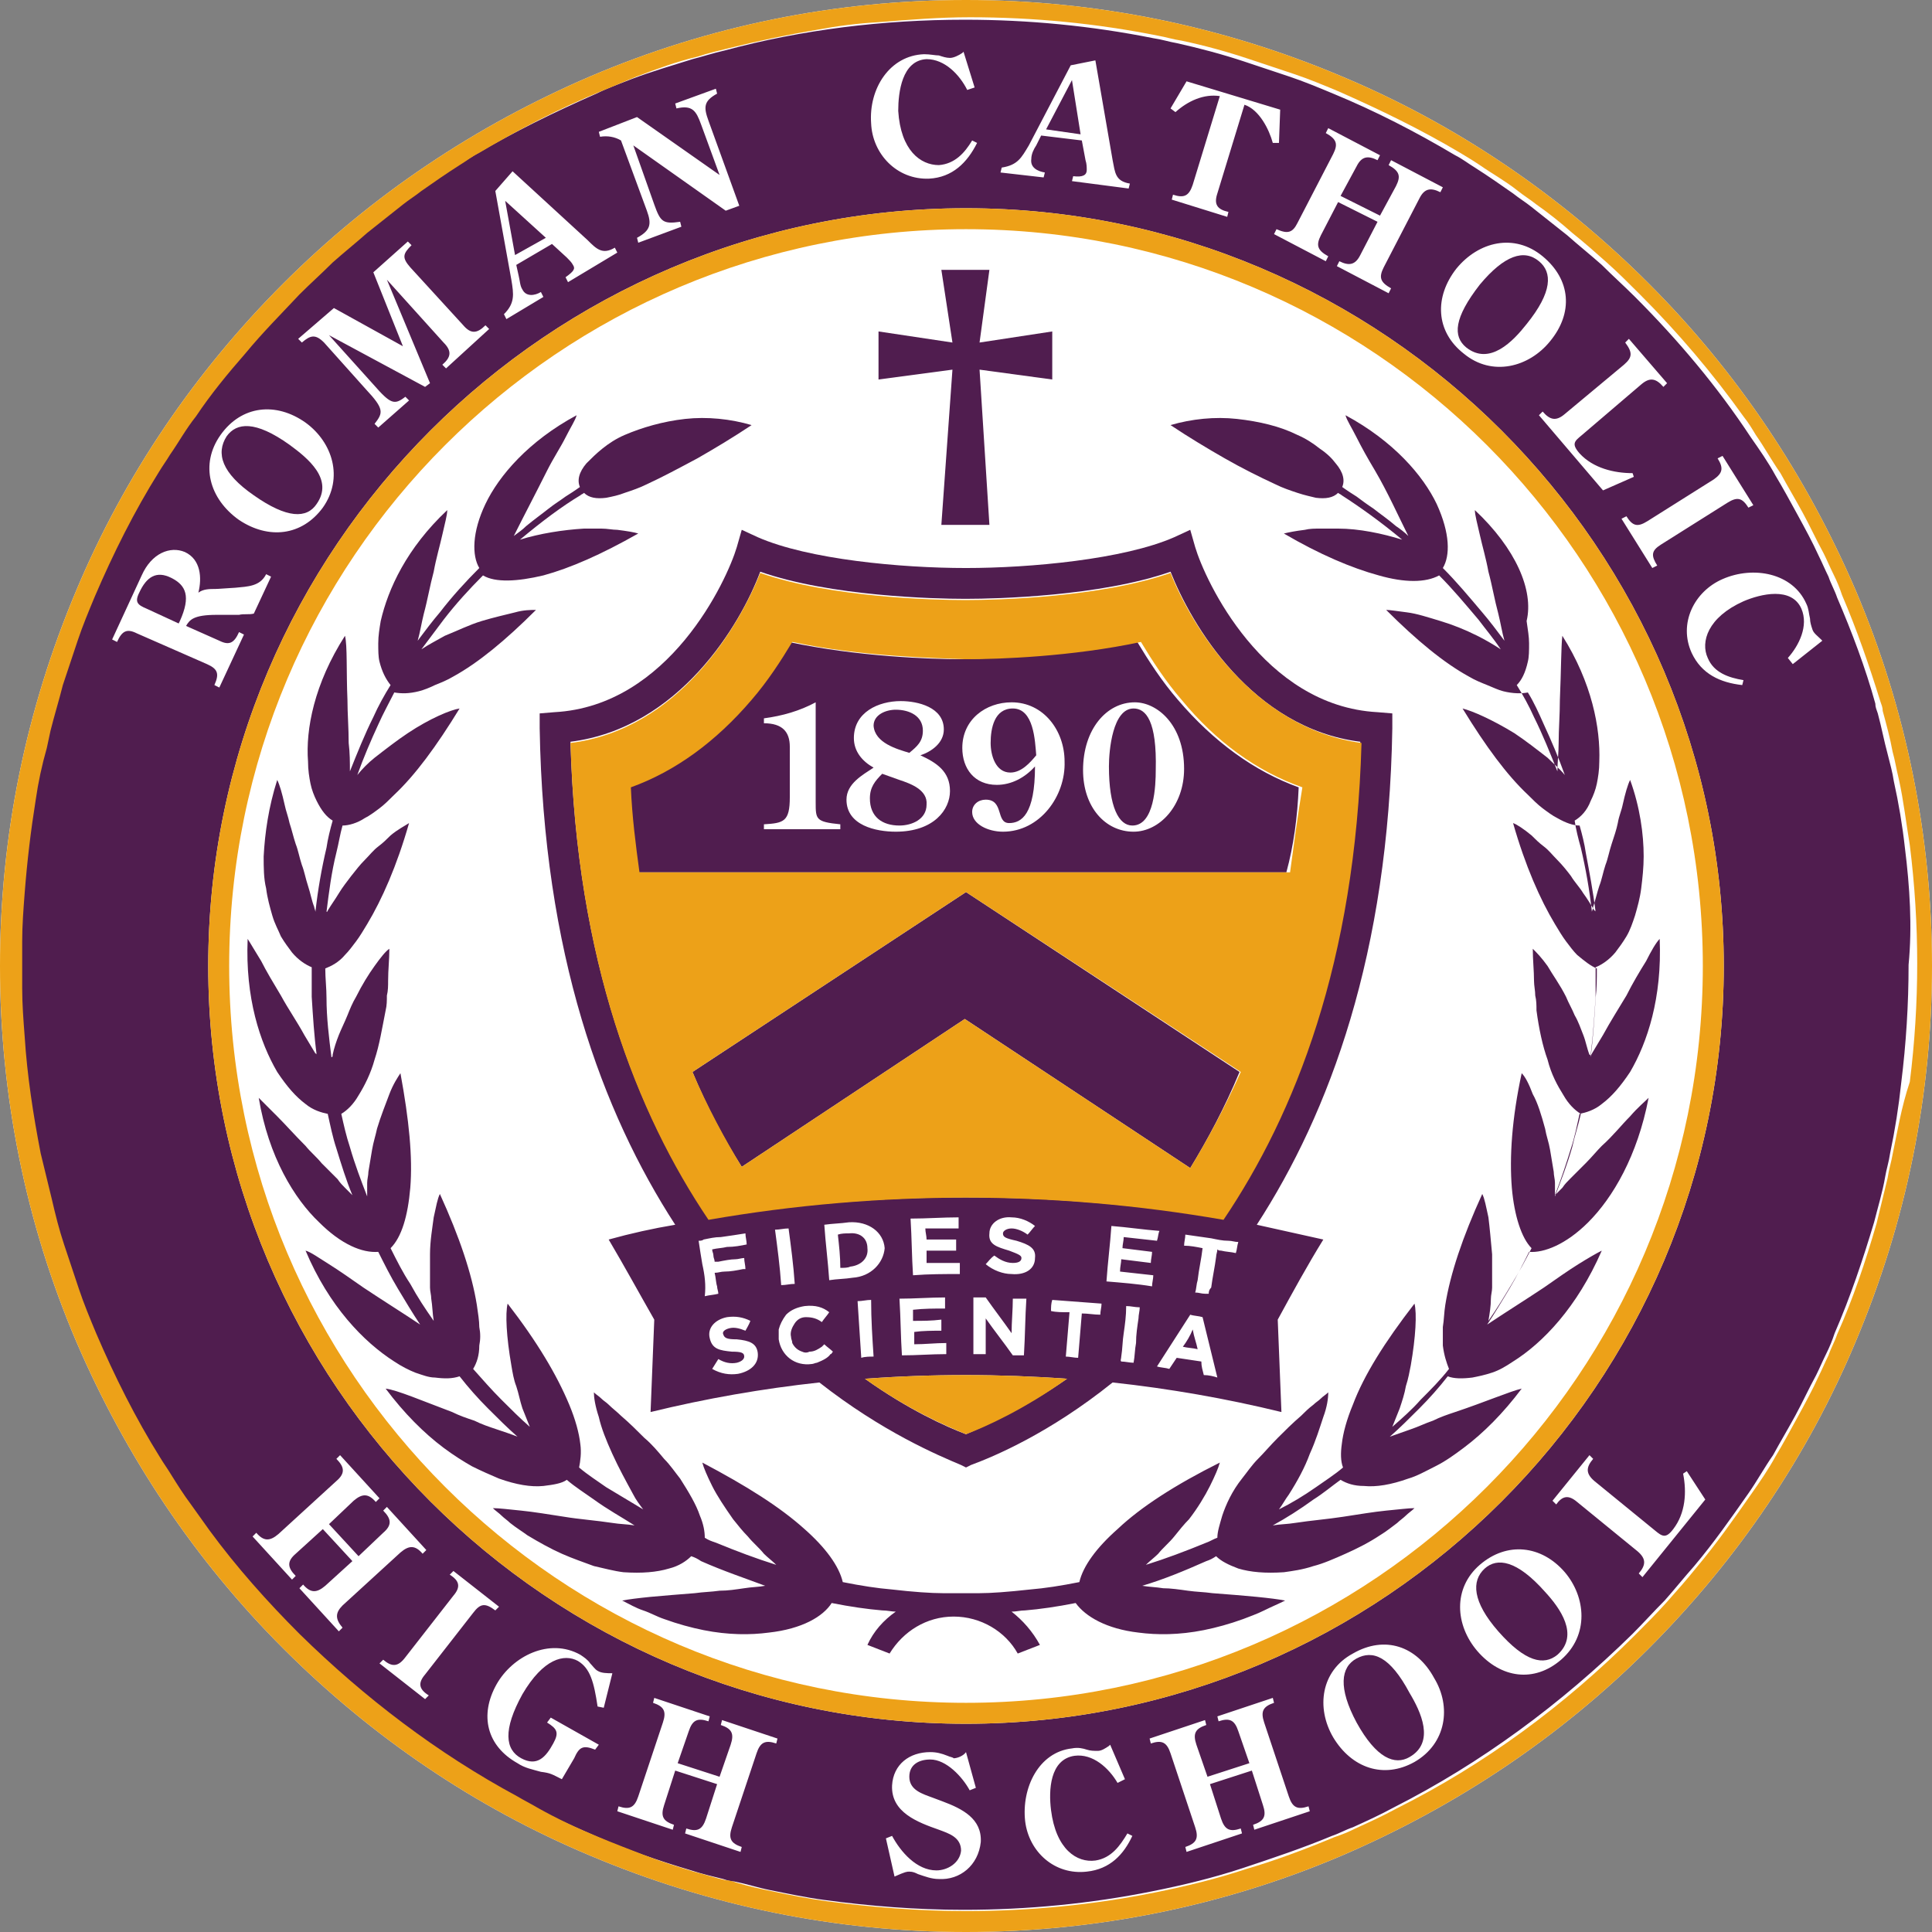 <?xml version="1.0" encoding="utf-8"?>
<!-- Generator: Adobe Illustrator 21.1.0, SVG Export Plug-In . SVG Version: 6.00 Build 0)  -->
<svg version="1.1" id="Layer_1" xmlns="http://www.w3.org/2000/svg" xmlns:xlink="http://www.w3.org/1999/xlink" x="0px" y="0px"
	 viewBox="0 0 156.8 156.8" style="enable-background:new 0 0 156.8 156.8;" xml:space="preserve">
<rect x="0" y="0" width="156.8" height="156.8" fill="#808080" stroke="none"/>
<style type="text/css">
	.st0{fill:#FFFFFF;}
	.st1{fill:none;}
	.st2{fill:#501D4F;}
	.st3{fill:#EDA118;}
</style>
<path class="st0" d="M150.6,47.9c-4-9.3-9.6-17.7-16.8-24.9c-7.2-7.2-15.6-12.9-24.9-16.8C99.2,2.1,88.9,0,78.4,0
	C67.8,0,57.5,2.1,47.9,6.2c-9.3,4-17.7,9.6-24.9,16.8c-7.2,7.2-12.9,15.6-16.8,24.9C2.1,57.6,0,67.9,0,78.4s2.1,20.9,6.2,30.5
	c4,9.3,9.6,17.7,16.8,24.9c7.2,7.2,15.6,12.9,24.9,16.8c9.7,4.1,20,6.2,30.5,6.2s20.9-2.1,30.5-6.2c9.3-4,17.7-9.6,24.9-16.8
	c7.2-7.2,12.9-15.6,16.8-24.9c4.1-9.7,6.2-20,6.2-30.5S154.7,57.5,150.6,47.9z"/>
<path class="st1" d="M152.4,57.9c0.3,1.1,0.6,2.2,0.8,3.3C153,60.1,152.7,59,152.4,57.9z"/>
<path class="st1" d="M78.4,1.6L78.4,1.6c5.2,0,10.3,0.5,15.3,1.5C88.6,2.1,83.5,1.6,78.4,1.6z"/>
<path class="st1" d="M145.9,41.8c0.6,1.1,1.1,2.2,1.7,3.3C147.1,44,146.5,42.9,145.9,41.8z"/>
<path class="st1" d="M95.5,3.5c1.9,0.4,3.7,0.9,5.5,1.5C99.2,4.4,97.4,3.9,95.5,3.5z"/>
<path class="st1" d="M153.7,63.4c0.4,1.8,0.6,3.6,0.9,5.4C154.3,67,154.1,65.2,153.7,63.4z"/>
<path class="st1" d="M118.1,12.7c-3.2-1.9-6.5-3.6-9.9-5c-1.2-0.5-2.4-1-3.6-1.4c1.2,0.4,2.4,0.9,3.6,1.4
	C111.7,9.1,115,10.8,118.1,12.7z"/>
<path class="st1" d="M148.4,110c0.3-0.6,0.5-1.1,0.7-1.7c1.3-3,2.3-6,3.2-9c-0.9,3.1-1.9,6.1-3.2,9
	C148.9,108.9,148.6,109.4,148.4,110z"/>
<path class="st1" d="M51.4,6.5c-1,0.4-1.9,0.7-2.9,1.2c-3.4,1.5-6.7,3.1-9.9,5c3.2-1.9,6.5-3.6,9.9-5C49.4,7.2,50.4,6.9,51.4,6.5z"
	/>
<path class="st1" d="M152.2,57.1c-0.8-2.9-1.9-5.8-3.1-8.6c-0.2-0.6-0.5-1.1-0.7-1.7c0.3,0.6,0.5,1.1,0.7,1.7
	C150.3,51.3,151.3,54.2,152.2,57.1z"/>
<path class="st1" d="M67.1,154.4c3.7,0.5,7.5,0.8,11.3,0.8c5.2,0,10.3-0.5,15.3-1.5c-5,1-10.1,1.5-15.3,1.5
	C74.6,155.2,70.8,154.9,67.1,154.4z"/>
<path class="st1" d="M119.7,13.7c1,0.7,2.1,1.3,3.1,2.1C121.8,15,120.7,14.3,119.7,13.7z"/>
<path class="st1" d="M101,151.8c-2.4,0.8-4.9,1.4-7.4,1.9C96.1,153.2,98.6,152.5,101,151.8z"/>
<path class="st1" d="M153.2,95.5c-0.3,1.2-0.6,2.5-0.9,3.7C152.6,98,153,96.8,153.2,95.5z"/>
<path class="st1" d="M147.6,111.7c-0.5,1.1-1.1,2.2-1.7,3.3C146.5,113.9,147.1,112.8,147.6,111.7z"/>
<path class="st1" d="M154.6,88c-0.2,1.9-0.5,3.8-0.9,5.7C154,91.8,154.3,89.9,154.6,88z"/>
<path class="st1" d="M78.4,18.6c-33,0-59.8,26.8-59.8,59.8s26.8,59.8,59.8,59.8s59.8-26.8,59.8-59.8S111.4,18.6,78.4,18.6z
	 M71.3,26.9l5.9,0.9l-0.9-5.9h3.9l-0.9,5.9l5.9-0.9v3.9l-5.9-0.9l0.9,12.6h-3.9l0.9-12.6l-5.9,0.9V26.9z M107.3,100.6
	c-1.3,2.2-2.5,4.4-3.7,6.5c0.1,2.5,0.2,5,0.3,7.5c-4.5-1.1-9.1-1.9-13.7-2.4c-5.1,4-9.6,5.9-11.5,6.7l-0.4,0.2l-0.4-0.2
	c-1.9-0.7-6.4-2.6-11.5-6.7c-4.6,0.5-9.2,1.3-13.7,2.4c0.1-2.5,0.2-5,0.3-7.5c-1.2-2.2-2.4-4.4-3.7-6.5c1.8-0.4,3.6-0.8,5.4-1.2
	c-5.9-9.1-10.7-22-11-40.3v-1.2l1.2-0.1c9.3-0.5,14-10.7,14.8-13.4l0.4-1.4l1.3,0.6c4.1,1.8,11.7,2.5,16.9,2.5
	c5.3,0,12.8-0.7,16.9-2.5l1.3-0.6l0.4,1.4c0.8,2.7,5.5,12.9,14.8,13.4l1.2,0.1v1.2c-0.3,18.3-5.1,31.2-11,40.3
	C103.7,99.8,105.5,100.2,107.3,100.6z M125.3,52.2c0,0.6,0,1.1-0.1,1.5c-0.2,0.8-0.5,1.4-0.9,1.9c0.5,0.8,1,1.7,1.4,2.6
	c0.7,1.4,1.3,2.9,1.9,4.4c0-0.7,0-1.5,0.1-2.3c0-1.2,0.1-2.4,0.1-3.5c0.1-2.3,0-4.4,0.2-5.2c2.5,3.9,3.2,7.6,3,10.2
	c0,0.7-0.1,1.3-0.2,1.8s-0.3,1-0.5,1.4c-0.4,0.8-0.8,1.3-1.3,1.6c0.2,0.7,0.4,1.5,0.5,2.2c0.4,1.7,0.7,3.4,0.9,5.2
	c0-0.1,0.1-0.3,0.1-0.4c0.2-0.5,0.3-1.1,0.5-1.7s0.3-1.2,0.5-1.7c0.2-0.6,0.3-1.2,0.5-1.7c0.2-0.6,0.3-1.1,0.5-1.7
	c0.1-0.5,0.3-1,0.4-1.5c0.2-0.9,0.4-1.6,0.6-2c0.7,2.2,1,4.3,1.1,6.2c0,0.9,0,1.8-0.2,2.6c-0.1,0.8-0.3,1.5-0.5,2.2
	s-0.5,1.2-0.7,1.7c-0.3,0.5-0.6,0.9-0.9,1.3c-0.5,0.6-1.1,1-1.6,1.2c0,0.8,0,1.6,0,2.4c-0.1,1.6-0.2,3.2-0.4,4.7c0,0,0-0.1,0.1-0.1
	c0.3-0.5,0.6-1,0.9-1.5c0.6-1.1,1.3-2.1,1.9-3.2c0.6-1,1.2-2,1.6-2.8c0.5-0.8,0.9-1.5,1.1-1.8c0.2,4.8-1,8.4-2.4,10.8
	c-0.8,1.2-1.5,2-2.3,2.6c-0.6,0.5-1.3,0.7-1.8,0.8c-0.2,0.9-0.4,1.9-0.7,2.8c-0.4,1.3-0.8,2.6-1.3,3.8c0.2-0.2,0.4-0.4,0.6-0.6
	s0.4-0.4,0.6-0.7c0.4-0.4,0.9-0.9,1.3-1.3c0.4-0.5,0.9-0.9,1.3-1.4c0.9-0.9,1.6-1.7,2.3-2.4c0.7-0.7,1.2-1.2,1.5-1.5
	c-0.8,4.8-2.9,8.2-4.9,10.1c-1.8,1.8-3.5,2.5-4.8,2.4c-0.5,1-1,2-1.6,3s-1.2,2-1.8,2.9c1.5-1,3.1-2,4.6-3c1-0.7,2-1.4,2.8-1.9
	s1.5-1,1.9-1.1c-1.9,4.5-4.7,7.4-7.2,9c-0.6,0.4-1.2,0.7-1.7,0.9c-0.6,0.2-1.1,0.4-1.6,0.4c-0.8,0.1-1.4,0.1-2-0.1
	c-0.7,0.9-1.5,1.8-2.3,2.6c-0.8,0.8-1.6,1.6-2.4,2.3c0.5-0.2,1.1-0.4,1.7-0.6s1.2-0.4,1.8-0.7c0.6-0.2,1.2-0.4,1.8-0.7
	c2.4-0.9,4.5-1.8,5.4-1.9c-1.5,2-3.1,3.6-4.7,4.8c-0.8,0.6-1.6,1.1-2.3,1.5c-0.8,0.4-1.5,0.7-2.2,1c-1.4,0.5-2.6,0.7-3.6,0.6
	c-0.8-0.1-1.5-0.2-1.9-0.5c-0.7,0.6-1.5,1.1-2.2,1.6c-1.1,0.8-2.2,1.4-3.3,2.1c0.6-0.1,1.2-0.1,1.8-0.2c1.3-0.2,2.7-0.3,3.9-0.5
	c1.3-0.2,2.5-0.4,3.5-0.5s1.8-0.2,2.3-0.2c-0.2,0.2-0.5,0.4-0.7,0.6s-0.5,0.4-0.7,0.6c-0.5,0.4-1,0.7-1.4,1c-1,0.6-1.9,1.1-2.8,1.5
	s-1.8,0.7-2.6,1c-0.9,0.2-1.6,0.4-2.4,0.5c-1.5,0.1-2.7,0-3.7-0.3c-0.8-0.2-1.4-0.6-1.8-1c-0.3,0.1-0.5,0.2-0.8,0.4
	c-1.8,0.8-3.6,1.4-5.2,2c0.5,0.1,1.1,0.1,1.7,0.2c0.7,0.1,1.3,0.2,2,0.2c0.7,0.1,1.3,0.1,2,0.2c1.3,0.1,2.5,0.2,3.6,0.3
	c1,0.1,1.8,0.2,2.3,0.3c-0.6,0.3-1.1,0.6-1.7,0.8c-0.6,0.2-1.1,0.5-1.7,0.7c-1.1,0.4-2.2,0.7-3.2,0.9c-2,0.4-3.8,0.4-5.3,0.2
	c-2.7-0.3-4.4-1.3-5.1-2.4c-1.5,0.3-2.9,0.5-4.1,0.6c-0.4,0-0.8,0.1-1.1,0.1c1,0.7,1.8,1.6,2.3,2.7l-1.8,0.7c-1.1-1.8-3-3-5.2-3
	s-4.2,1.2-5.2,3l-1.8-0.7c0.6-1.1,1.4-2,2.3-2.7c-0.4,0-0.7-0.1-1.1-0.1c-1.2-0.1-2.6-0.3-4.1-0.6c-0.8,1.1-2.5,2.1-5.1,2.4
	c-1.5,0.2-3.3,0.2-5.3-0.2c-1-0.2-2.1-0.5-3.2-0.9c-0.5-0.2-1.1-0.4-1.7-0.7c-0.6-0.3-1.1-0.5-1.7-0.8c0.5-0.1,1.3-0.2,2.3-0.3
	c1-0.1,2.3-0.2,3.6-0.3c0.7-0.1,1.3-0.1,2-0.2s1.4-0.2,2-0.2c0.6-0.1,1.1-0.1,1.7-0.2c-1.7-0.5-3.4-1.2-5.2-2
	c-0.3-0.1-0.5-0.2-0.8-0.4c-0.4,0.4-1,0.7-1.8,1c-1,0.3-2.2,0.4-3.7,0.3c-0.7-0.1-1.5-0.2-2.4-0.5c-0.8-0.2-1.7-0.6-2.6-1
	s-1.9-0.9-2.8-1.5c-0.5-0.3-1-0.7-1.4-1c-0.2-0.2-0.5-0.4-0.7-0.6s-0.5-0.4-0.7-0.6c0.5,0,1.2,0.1,2.3,0.2c1,0.1,2.2,0.3,3.5,0.5
	s2.6,0.3,3.9,0.5c0.6,0.1,1.2,0.1,1.8,0.2c-1.1-0.6-2.2-1.3-3.3-2.1c-0.8-0.5-1.5-1.1-2.2-1.6c-0.5,0.3-1.1,0.5-1.9,0.5
	c-1,0.1-2.2-0.1-3.6-0.6c-0.7-0.2-1.4-0.6-2.2-1c-0.8-0.4-1.5-0.9-2.3-1.5c-1.6-1.2-3.2-2.8-4.7-4.8c0.9,0.2,3,1.1,5.4,1.9
	c0.6,0.2,1.2,0.4,1.8,0.7c0.6,0.2,1.2,0.5,1.8,0.7c0.6,0.2,1.1,0.4,1.7,0.6c-0.8-0.7-1.6-1.5-2.4-2.3s-1.6-1.7-2.3-2.6
	c-0.5,0.2-1.2,0.2-2,0.1c-0.5-0.1-1-0.2-1.6-0.4c-0.6-0.2-1.1-0.5-1.7-0.9c-2.4-1.5-5.2-4.4-7.2-9c0.4,0.2,1.1,0.6,1.9,1.1
	s1.8,1.2,2.8,1.9c1.5,1,3.1,2,4.6,3c-0.6-0.9-1.2-1.9-1.8-2.9c-0.6-1-1.1-2-1.6-3c-1.2,0.1-3-0.6-4.8-2.4c-2-2-4-5.4-4.9-10.1
	c0.3,0.3,0.9,0.8,1.5,1.5c0.7,0.7,1.4,1.6,2.3,2.4c0.4,0.4,0.8,0.9,1.3,1.4c0.4,0.4,0.9,0.9,1.3,1.3c0.2,0.2,0.4,0.4,0.6,0.7
	c0.2,0.2,0.4,0.4,0.6,0.6c-0.5-1.3-0.9-2.5-1.3-3.8c-0.3-0.9-0.5-1.9-0.7-2.8c-0.5-0.1-1.2-0.3-1.8-0.8c-0.8-0.6-1.5-1.4-2.3-2.6
	c-1.4-2.4-2.6-6-2.4-10.8c0.3,0.3,0.7,1,1.1,1.8c0.5,0.8,1.1,1.8,1.6,2.8c0.6,1,1.3,2.1,1.9,3.2c0.3,0.5,0.6,1,0.9,1.5
	c0,0,0,0.1,0.1,0.1c-0.2-1.6-0.3-3.2-0.4-4.7c0-0.8,0-1.6,0-2.4c-0.5-0.2-1.1-0.6-1.6-1.2c-0.3-0.4-0.6-0.8-0.9-1.3
	s-0.5-1.1-0.7-1.7c-0.2-0.7-0.4-1.4-0.5-2.2c-0.1-0.8-0.2-1.7-0.2-2.6c0-1.8,0.3-4,1.1-6.2c0.2,0.4,0.4,1.1,0.6,2
	c0.1,0.5,0.3,0.9,0.4,1.5c0.1,0.5,0.3,1.1,0.5,1.7s0.3,1.2,0.5,1.7c0.2,0.6,0.3,1.2,0.5,1.7c0.2,0.6,0.3,1.1,0.5,1.7
	c0,0.2,0.1,0.3,0.1,0.4c0.2-1.8,0.5-3.5,0.9-5.2c0.2-0.7,0.4-1.5,0.5-2.2c-0.5-0.3-1-0.8-1.3-1.6c-0.2-0.4-0.4-0.9-0.5-1.4
	s-0.2-1.1-0.2-1.8c-0.1-2.7,0.6-6.4,3-10.2c0.1,0.8,0.1,2.9,0.2,5.2c0,1.2,0.1,2.4,0.1,3.5c0,0.8,0.1,1.6,0.1,2.3
	c0.6-1.5,1.2-3,1.9-4.4c0.4-0.9,0.9-1.8,1.4-2.6c-0.4-0.4-0.7-1-0.9-1.9c-0.1-0.4-0.1-0.9-0.1-1.5c0-0.5,0.1-1.1,0.2-1.8
	c0.5-2.5,2.1-5.9,5.4-9c0,0.4-0.2,1.1-0.4,2c-0.2,0.9-0.5,1.9-0.7,3c-0.3,1.1-0.5,2.3-0.8,3.4c-0.2,0.8-0.3,1.5-0.5,2.2
	c0.6-0.8,1.2-1.6,1.8-2.3c1.1-1.3,2.1-2.5,3.2-3.6l0,0c-0.6-1-0.6-2.8,0.5-5.2c1.1-2.3,3.5-5.1,7.4-7.2c-0.1,0.4-0.5,1-0.9,1.8
	s-0.9,1.7-1.5,2.7c-1,1.7-1.9,3.7-2.7,5.3c0.3-0.3,0.7-0.6,1-0.8c0.7-0.6,1.3-1,1.8-1.4c0.6-0.4,1-0.7,1.4-1
	c0.8-0.5,1.2-0.8,1.2-0.8v0.1l0,0c-0.3-0.6-0.1-1.3,0.5-2c0.3-0.4,0.7-0.8,1.3-1.2c0.5-0.4,1.1-0.8,1.8-1.1c1.4-0.7,3.1-1.1,4.9-1.3
	c1.8-0.2,3.7,0,5.4,0.5l0,0c-1.5,1-3,1.9-4.4,2.7c-1.4,0.8-2.8,1.5-4.1,2.1c-0.6,0.3-1.2,0.5-1.8,0.7c-0.6,0.2-1.1,0.3-1.5,0.4
	c-0.8,0.1-1.4,0-1.8-0.4c-0.1,0.1-0.2,0.1-0.3,0.2c-1.4,0.9-3.1,2.1-4.9,3.6c1.6-0.5,3.5-0.9,5.2-0.9c0.5,0,1,0,1.4,0
	c0.5,0,0.9,0,1.3,0.1c0.8,0.1,1.3,0.2,1.7,0.3c-2.9,1.7-5.5,2.8-7.7,3.4c-2.1,0.6-3.8,0.6-4.9,0c-1.1,1.1-2.1,2.3-3.2,3.6
	c-0.6,0.8-1.2,1.5-1.8,2.4c0.6-0.4,1.3-0.8,1.9-1.1c1-0.5,2-0.9,3-1.2c1-0.3,1.9-0.6,2.7-0.7c0.8-0.1,1.4-0.2,1.7-0.2
	C42.2,52,40,53.8,38,54.9c-0.5,0.3-1,0.5-1.5,0.7s-0.9,0.4-1.3,0.5c-0.8,0.2-1.5,0.2-2,0.1c-0.5,0.8-0.9,1.7-1.3,2.6
	c-0.6,1.3-1.2,2.7-1.7,4.1c0.4-0.5,0.9-0.9,1.4-1.4c0.9-0.7,1.8-1.4,2.7-2c1.8-1.1,3.4-1.8,4.2-2c-1.9,3.1-3.6,5.4-5.3,7
	c-0.4,0.4-0.8,0.8-1.2,1.1c-0.4,0.3-0.8,0.6-1.2,0.8C30.1,66.8,29.5,67,29,67c-0.2,0.7-0.4,1.5-0.5,2.2c-0.3,1.6-0.6,3.2-0.8,4.8
	c0,0,0-0.1,0.1-0.1c0.3-0.5,0.6-1,0.9-1.4c0.3-0.5,0.7-0.9,1-1.4c0.3-0.4,0.7-0.9,1.1-1.3s0.7-0.8,1.1-1.1c0.4-0.3,0.7-0.6,1-0.9
	c0.6-0.5,1.2-0.9,1.5-1c-1,3.5-2.2,6.2-3.4,8.2c-0.3,0.5-0.6,1-0.9,1.4s-0.6,0.8-0.9,1.1c-0.6,0.5-1.1,0.9-1.6,1.1
	c0,0.8,0,1.6,0.1,2.4c0.1,1.6,0.2,3.2,0.4,4.8c0-0.1,0-0.2,0.1-0.2c0.2-0.5,0.3-1.1,0.5-1.6s0.4-1.1,0.7-1.6c0.2-0.5,0.5-1,0.7-1.5
	c0.5-1,1.1-1.8,1.5-2.5c0.5-0.7,0.9-1.1,1.2-1.4c0,0.9-0.1,1.8-0.1,2.6c0,0.4-0.1,0.8-0.1,1.2c-0.1,0.4-0.1,0.8-0.1,1.2
	c-0.2,1.5-0.5,2.9-0.9,4c-0.3,1.2-0.8,2.1-1.3,2.9c-0.4,0.7-0.9,1.2-1.4,1.5c0.2,0.9,0.5,1.8,0.7,2.7c0.4,1.4,0.9,2.7,1.4,4
	c0-0.1,0-0.2,0-0.2c0-0.3,0-0.6,0-0.9s0.1-0.6,0.1-0.9c0.1-0.6,0.2-1.2,0.3-1.8c0.1-0.6,0.3-1.1,0.4-1.7c0.3-1.1,0.6-2.1,1-2.8
	c0.3-0.8,0.6-1.4,0.9-1.7c0.8,3.7,1,6.8,0.8,9.3c-0.2,2.3-0.8,4.1-1.6,4.9c0.5,1,1,1.9,1.6,2.9s1.2,2,1.9,3l0,0
	c-0.1-0.6-0.2-1.2-0.2-1.8c0-0.3-0.1-0.6-0.1-0.9s0-0.6,0-0.9c0-0.6,0-1.2,0-1.8c0.1-1.1,0.2-2.2,0.3-3c0.2-0.9,0.3-1.5,0.5-1.9
	c1.6,3.5,2.6,6.5,3,9c0.1,0.6,0.1,1.2,0.2,1.8c0,0.5,0,1.1,0,1.5c-0.1,0.8-0.3,1.4-0.5,1.9c0.7,0.9,1.5,1.7,2.3,2.5
	c0.7,0.8,1.5,1.5,2.3,2.2c-0.2-0.5-0.4-1-0.6-1.5c-0.2-0.6-0.4-1.2-0.5-1.8c-0.2-0.6-0.3-1.2-0.4-1.7c-0.4-2.3-0.5-4.2-0.3-5
	c2.4,3.1,4.1,5.8,5,8.2c0.5,1.2,0.8,2.3,0.9,3.2c0.1,0.7,0.1,1.4-0.1,1.9c0.7,0.6,1.5,1.1,2.2,1.6c1,0.7,2,1.3,3,1.8
	c-0.3-0.4-0.5-0.8-0.8-1.2c-0.7-1.1-1.3-2.2-1.7-3.3c-0.5-1.1-0.8-2.1-1.1-3c-0.3-0.8-0.4-1.5-0.4-2c0.2,0.2,0.4,0.3,0.6,0.5
	s0.4,0.3,0.6,0.5c0.4,0.3,0.7,0.6,1,0.9c0.7,0.6,1.3,1.2,1.9,1.8c0.6,0.6,1.1,1.2,1.6,1.7s0.9,1.1,1.3,1.6c0.8,1,1.3,2.1,1.6,3
	c0.2,0.7,0.4,1.3,0.4,1.8c0.3,0.1,0.6,0.3,0.9,0.4c1.7,0.7,3.3,1.3,4.9,1.8c-0.3-0.3-0.7-0.6-1-0.9c-0.4-0.5-0.9-0.9-1.3-1.4
	s-0.8-1-1.2-1.4c-0.7-0.9-1.3-1.9-1.7-2.7c-0.4-0.8-0.7-1.5-0.8-1.9c3.6,1.8,6.4,3.6,8.3,5.4c1.7,1.5,2.8,3,3.1,4.3
	c1.5,0.3,2.8,0.5,4,0.6c1.8,0.2,3.2,0.3,4.1,0.3s1.4,0,1.5,0s0.6,0,1.5,0s2.4-0.1,4.1-0.3c1.2-0.1,2.5-0.3,4-0.6
	c0.3-1.3,1.4-2.8,3.1-4.3c2-1.8,4.7-3.5,8.3-5.4c-0.1,0.4-0.4,1.1-0.8,1.9s-1,1.7-1.7,2.7c-0.4,0.5-0.8,1-1.2,1.4
	c-0.4,0.5-0.9,0.9-1.3,1.4c-0.3,0.3-0.7,0.6-1,0.9c1.6-0.5,3.2-1.1,4.9-1.8c0.3-0.1,0.6-0.2,0.9-0.4c0-0.5,0.1-1.1,0.4-1.8
	c0.3-0.9,0.9-1.9,1.6-3c0.4-0.5,0.8-1.1,1.3-1.6c0.5-0.6,1-1.2,1.6-1.7c0.6-0.6,1.2-1.2,1.9-1.8c0.3-0.3,0.7-0.6,1-0.9
	c0.2-0.2,0.4-0.3,0.6-0.5s0.4-0.3,0.6-0.5c0,0.4-0.1,1.1-0.4,2c-0.2,0.9-0.6,1.9-1.1,3s-1.1,2.2-1.7,3.3c-0.2,0.4-0.5,0.8-0.8,1.2
	c1-0.6,2-1.2,3-1.8c0.7-0.5,1.5-1,2.2-1.6c-0.1-0.5-0.2-1.2-0.1-1.9c0.1-0.9,0.4-2,0.9-3.2c1-2.4,2.6-5.1,5-8.2
	c0.2,0.8,0.1,2.7-0.3,5c-0.1,0.6-0.2,1.2-0.4,1.7c-0.2,0.6-0.3,1.2-0.5,1.8c-0.2,0.5-0.4,1-0.6,1.5c0.8-0.7,1.5-1.4,2.3-2.2
	c0.8-0.8,1.5-1.6,2.3-2.5c-0.3-0.5-0.5-1.1-0.5-1.9c-0.1-0.5-0.1-1,0-1.5c0-0.5,0.1-1.1,0.2-1.8c0.4-2.5,1.4-5.5,3-9
	c0.2,0.4,0.3,1,0.5,1.9c0.1,0.8,0.3,1.9,0.3,3c0,0.6,0,1.2,0,1.8c0,0.3,0,0.6,0,0.9s-0.1,0.6-0.1,0.9c-0.1,0.6-0.1,1.2-0.2,1.8l0,0
	c0.7-1,1.3-1.9,1.9-3c0.6-0.9,1.1-1.9,1.6-2.9c-0.9-0.9-1.4-2.6-1.6-4.9c-0.2-2.5,0.1-5.5,0.8-9.3c0.2,0.3,0.6,0.9,0.9,1.7
	c0.3,0.8,0.7,1.8,1,2.8c0.1,0.5,0.3,1.1,0.4,1.7s0.2,1.2,0.3,1.8c0,0.3,0.1,0.6,0.1,0.9s0,0.6,0,0.9c0,0.1,0,0.2,0,0.2
	c0.5-1.3,1-2.6,1.4-4c0.3-0.9,0.5-1.8,0.7-2.7c-0.5-0.3-1-0.8-1.4-1.5c-0.5-0.8-1-1.8-1.3-2.9c-0.4-1.2-0.6-2.5-0.9-4
	c-0.1-0.4-0.1-0.8-0.1-1.2c-0.1-0.4-0.1-0.8-0.1-1.2c0-0.9-0.1-1.7-0.1-2.6c0.3,0.2,0.7,0.7,1.2,1.4c0.5,0.7,1,1.5,1.5,2.5
	c0.3,0.5,0.5,1,0.7,1.5s0.5,1.1,0.7,1.6s0.4,1.1,0.5,1.6c0,0.1,0,0.2,0.1,0.2c0.2-1.6,0.4-3.2,0.4-4.8c0-0.8,0.1-1.6,0.1-2.4
	c-0.5-0.2-1.1-0.5-1.6-1.1c-0.3-0.3-0.6-0.7-0.9-1.1s-0.6-0.9-0.9-1.4c-1.2-2-2.4-4.7-3.4-8.2c0.3,0.2,0.9,0.5,1.5,1
	c0.3,0.3,0.6,0.6,1,0.9s0.7,0.7,1.1,1.1s0.7,0.8,1.1,1.3c0.3,0.4,0.7,0.9,1,1.4s0.6,0.9,0.9,1.4c0,0,0,0.1,0.1,0.1
	c-0.2-1.6-0.4-3.2-0.8-4.8c-0.2-0.8-0.3-1.5-0.5-2.2c-0.5,0-1.2-0.2-1.8-0.6c-0.4-0.2-0.8-0.5-1.2-0.8c-0.4-0.3-0.8-0.7-1.2-1.1
	c-1.7-1.6-3.4-3.9-5.3-7c0.7,0.1,2.4,0.8,4.2,2c0.9,0.6,1.8,1.3,2.7,2c0.5,0.4,1,0.9,1.4,1.4c-0.5-1.4-1.1-2.8-1.7-4.1
	c-0.4-0.9-0.9-1.8-1.3-2.6c-0.6,0.1-1.2,0.1-2-0.1c-0.4-0.1-0.9-0.3-1.3-0.5c-0.5-0.2-1-0.4-1.5-0.7c-2-1.1-4.2-2.9-6.7-5.4
	c0.4,0,1,0,1.7,0.2c0.8,0.2,1.7,0.4,2.7,0.7c1,0.3,2,0.8,3,1.2c0.7,0.4,1.3,0.7,1.9,1.1c-0.6-0.8-1.2-1.6-1.8-2.4
	c-1-1.3-2.1-2.5-3.2-3.6c-1,0.6-2.8,0.5-4.9,0c-2.2-0.6-4.7-1.7-7.7-3.4c0.3-0.1,0.9-0.2,1.7-0.3c0.4,0,0.8-0.1,1.3-0.1s0.9,0,1.4,0
	c1.7,0.1,3.6,0.4,5.2,0.9c-1.8-1.5-3.4-2.7-4.9-3.6c-0.1-0.1-0.2-0.1-0.3-0.2c-0.4,0.4-1,0.5-1.8,0.4c-0.5-0.1-1-0.2-1.5-0.4
	c-0.6-0.2-1.2-0.4-1.8-0.7c-1.3-0.6-2.6-1.3-4.1-2.1c-1.4-0.8-2.9-1.7-4.4-2.7l0,0c1.7-0.5,3.6-0.7,5.4-0.5s3.5,0.7,4.9,1.3
	c0.7,0.3,1.3,0.7,1.8,1.1s0.9,0.8,1.3,1.2c0.6,0.7,0.8,1.4,0.5,2l0,0v-0.1c0,0,0.4,0.3,1.2,0.8c0.4,0.3,0.9,0.6,1.4,1
	s1.2,0.9,1.8,1.4c0.3,0.3,0.6,0.5,1,0.8c-0.8-1.6-1.8-3.5-2.7-5.3c-0.5-1-1.1-1.9-1.5-2.7c-0.4-0.8-0.8-1.4-0.9-1.8
	c3.9,2.1,6.3,4.9,7.4,7.2c1.1,2.3,1.1,4.2,0.5,5.2l0,0c1.1,1.1,2.2,2.3,3.2,3.6c0.6,0.7,1.2,1.5,1.8,2.3c-0.2-0.7-0.3-1.4-0.5-2.2
	c-0.3-1.1-0.5-2.3-0.8-3.4c-0.2-1.1-0.5-2.1-0.7-3s-0.4-1.6-0.4-2c3.3,3.1,4.8,6.4,5.4,9C125.2,51.1,125.2,51.7,125.3,52.2z"/>
<path class="st1" d="M16.8,124.3c-0.5-0.7-1-1.4-1.5-2.1C15.8,122.9,16.3,123.6,16.8,124.3z"/>
<path class="st1" d="M56.2,4.8c0.9-0.3,1.8-0.5,2.6-0.7C58,4.3,57.1,4.6,56.2,4.8z"/>
<path class="st1" d="M34,15.7c1-0.7,2-1.4,3.1-2.1C36,14.3,35,15,34,15.7z"/>
<path class="st1" d="M58.9,152.7c-0.9-0.2-1.8-0.5-2.6-0.7C57.1,152.2,58,152.5,58.9,152.7z"/>
<path class="st1" d="M62.7,153.6c-1-0.2-1.9-0.4-2.9-0.7C60.8,153.2,61.7,153.4,62.7,153.6z"/>
<path class="st0" d="M57.1,100.6c-0.1,0-0.3,0-0.4,0.1c0.1,0.6,0.2,1.2,0.3,1.9c0.2,0.9,0.3,1.7,0.5,2.6c0.4-0.1,0.7-0.1,1.1-0.2
	c0-0.2-0.1-0.4-0.1-0.6c-0.1-0.4-0.1-0.8-0.2-1.1c0.3,0,0.5-0.1,0.8-0.1c0.5-0.1,1-0.2,1.5-0.2c0.1,0,0.1,0,0.2,0
	c0-0.3-0.1-0.6-0.1-0.9c-0.2,0-0.5,0.1-0.7,0.1c-0.5,0.1-1,0.2-1.4,0.2c-0.1,0-0.2,0-0.3,0c0-0.2-0.1-0.3-0.1-0.5s-0.1-0.3-0.1-0.5
	c0.4-0.1,0.8-0.1,1.2-0.2c0.5-0.1,1-0.2,1.6-0.2c0-0.3-0.1-0.6-0.1-0.9c-0.7,0.1-1.4,0.2-2,0.3C58,100.5,57.6,100.6,57.1,100.6z"/>
<path class="st0" d="M63.5,104.3c0.4,0,0.7-0.1,1.1-0.1c-0.2-1.5-0.4-3-0.5-4.5c-0.4,0-0.7,0.1-1.1,0.1
	C63.1,101.3,63.3,102.8,63.5,104.3z"/>
<path class="st0" d="M68.8,99.2c-0.7,0.1-1.3,0.1-2,0.2c0.1,1.5,0.3,3,0.4,4.5c0.6-0.1,1.3-0.1,1.9-0.2c1.5-0.1,2.6-1.2,2.5-2.5l0,0
	C71.6,100,70.4,99,68.8,99.2z M69.1,102.8c-0.3,0-0.6,0-0.8,0.1c-0.1-0.9-0.2-1.8-0.2-2.7c0.3,0,0.6,0,0.9-0.1
	c0.9-0.1,1.6,0.5,1.6,1.3l0,0C70.5,102.1,70,102.7,69.1,102.8z"/>
<path class="st0" d="M77.9,102.5c-0.9,0-1.8,0-2.7,0c0-0.3,0-0.6,0-1c0.8,0,1.6,0,2.4,0c0-0.3,0-0.6,0-0.9c-0.8,0-1.6,0-2.4,0
	c0-0.3,0-0.6,0-0.9c0.9,0,1.8,0,2.7,0c0-0.3,0-0.6,0-0.9c-1.3,0-2.6,0-3.9,0.1c0.1,1.5,0.1,3,0.2,4.6c1.3,0,2.5-0.1,3.8-0.1
	C77.9,103,77.9,102.7,77.9,102.5z"/>
<path class="st0" d="M82.1,102.6c-0.6,0-1-0.2-1.5-0.6c-0.2,0.2-0.4,0.5-0.7,0.7c0.6,0.5,1.3,0.8,2.1,0.8c1.1,0,1.8-0.4,1.9-1.3l0,0
	c0-0.8-0.5-1.2-1.5-1.4c-0.9-0.2-1.1-0.3-1.1-0.6l0,0c0-0.2,0.2-0.4,0.7-0.4c0.4,0,0.9,0.2,1.3,0.5c0.2-0.2,0.4-0.5,0.6-0.7
	c-0.5-0.4-1.1-0.6-1.9-0.7c-1.1,0-1.8,0.5-1.8,1.3l0,0c0,0.9,0.6,1.2,1.6,1.4c0.8,0.2,1,0.4,1,0.6l0,0
	C82.8,102.4,82.6,102.6,82.1,102.6z"/>
<path class="st0" d="M93.9,100.7c0-0.3,0.1-0.6,0.1-0.9c-1.3-0.2-2.6-0.3-3.9-0.4c-0.1,1.5-0.3,3-0.4,4.5c1.3,0.1,2.5,0.3,3.7,0.4
	c0-0.3,0.1-0.6,0.1-0.9c-0.9-0.1-1.8-0.2-2.7-0.3c0-0.3,0.1-0.6,0.1-1c0.8,0.1,1.6,0.2,2.4,0.3c0-0.3,0.1-0.6,0.1-0.9
	c-0.8-0.1-1.6-0.2-2.4-0.3c0-0.3,0.1-0.6,0.1-0.9C92.1,100.4,93,100.6,93.9,100.7z"/>
<path class="st0" d="M100.2,101.7c0.1-0.3,0.1-0.6,0.2-0.9c-0.3,0-0.5-0.1-0.8-0.1c-0.5-0.1-0.9-0.2-1.4-0.2
	c-0.7-0.1-1.4-0.2-2.1-0.3c0,0.3-0.1,0.6-0.1,0.9c0.5,0.1,1,0.2,1.5,0.2l0,0c-0.1,0.9-0.3,1.7-0.4,2.6c-0.1,0.3-0.1,0.7-0.2,1
	c0.3,0,0.5,0.1,0.8,0.1c0.1,0,0.2,0,0.3,0c0-0.1,0.1-0.3,0.1-0.4c0.1-0.8,0.3-1.7,0.4-2.5c0-0.2,0.1-0.4,0.1-0.6
	c0.1,0,0.2,0,0.3,0.1C99.4,101.5,99.8,101.6,100.2,101.7z"/>
<path class="st0" d="M59.1,107.7c0.4-0.1,0.8,0,1.3,0.2c0.1-0.3,0.3-0.6,0.4-0.8c-0.5-0.3-1.2-0.4-1.9-0.3c-1,0.2-1.6,0.8-1.4,1.7
	l0,0c0.2,0.9,0.8,1,1.8,1.1c0.8,0.1,1,0.2,1,0.4l0,0c0,0.3-0.2,0.5-0.6,0.5c-0.5,0.1-1,0-1.5-0.3c-0.2,0.3-0.3,0.5-0.5,0.8
	c0.6,0.4,1.4,0.5,2.1,0.4c1-0.2,1.6-0.8,1.5-1.7l0,0c-0.1-0.8-0.7-1-1.7-1.1c-0.9-0.1-1.1-0.1-1.1-0.4l0,0
	C58.5,108,58.7,107.8,59.1,107.7z"/>
<path class="st0" d="M66.8,109.3c-0.3,0.2-0.5,0.4-1,0.4c-0.2,0-0.4,0-0.6,0c-0.4-0.1-0.7-0.4-0.8-0.7c-0.1-0.1-0.1-0.3-0.1-0.5l0,0
	c-0.1-0.4,0.1-0.8,0.3-1.1c0.2-0.3,0.5-0.4,0.9-0.5c0.5-0.1,0.9,0.1,1.3,0.4c0.2-0.3,0.4-0.5,0.6-0.8c-0.5-0.4-1.1-0.6-2-0.5
	c-0.6,0.1-1.1,0.3-1.5,0.7c-0.3,0.3-0.6,0.7-0.6,1.2c-0.1,0.3-0.1,0.5,0,0.8l0,0c0.2,1.3,1.3,2.2,2.7,2c0.2,0,0.3,0,0.4-0.1
	c0.5-0.1,0.9-0.4,1.2-0.7c0.1-0.1,0.1-0.2,0.2-0.2c-0.2-0.2-0.5-0.4-0.7-0.6C66.9,109.1,66.8,109.2,66.8,109.3z"/>
<path class="st0" d="M69.5,105.6c0.1,1.5,0.2,3,0.3,4.6c0.3,0,0.7-0.1,1-0.1c-0.1-1.5-0.2-3-0.3-4.6
	C70.2,105.6,69.9,105.6,69.5,105.6z"/>
<path class="st0" d="M76.7,105.3c-1.2,0-2.4,0.1-3.7,0.1c0.1,1.5,0.1,3,0.2,4.6c1.2-0.1,2.4-0.1,3.6-0.1c0-0.3,0-0.6,0-0.9
	c-0.9,0-1.7,0-2.6,0.1c0-0.3,0-0.6,0-1c0.7,0,1.5,0,2.2-0.1c0-0.3,0-0.6,0-0.9c-0.8,0-1.5,0-2.3,0.1c0-0.3,0-0.6,0-0.9
	c0.9,0,1.7-0.1,2.6-0.1C76.7,105.9,76.7,105.6,76.7,105.3z"/>
<path class="st0" d="M82.2,105.4c0,0.9-0.1,1.9-0.1,2.8c-0.7-1-1.4-1.9-2.2-2.9c-0.3,0-0.7,0-1,0c0,1.5,0,3,0,4.6c0.3,0,0.7,0,1,0
	c0-1,0-1.9,0-2.9c0.8,1,1.5,2,2.2,3c0.3,0,0.6,0,0.9,0c0.1-1.5,0.1-3,0.2-4.6C82.9,105.4,82.5,105.4,82.2,105.4z"/>
<path class="st0" d="M87.5,110.2c0.1-1.2,0.2-2.4,0.3-3.6c0.5,0,1,0.1,1.5,0.1c0-0.3,0.1-0.6,0.1-0.9c-1.3-0.1-2.7-0.2-4-0.3
	c0,0.3,0,0.6-0.1,0.9c0.5,0,1,0.1,1.5,0.1c-0.1,1.2-0.2,2.4-0.3,3.6C86.8,110.2,87.1,110.2,87.5,110.2z"/>
<path class="st0" d="M91.2,108.2c-0.1,0.6-0.1,1.3-0.2,1.9c0,0.2,0,0.3-0.1,0.5c0.3,0,0.7,0.1,1,0.1c0.1-0.5,0.1-1.1,0.2-1.6
	c0.1-0.7,0.2-1.3,0.2-2c0-0.3,0.1-0.6,0.1-0.9c-0.4,0-0.7-0.1-1.1-0.1C91.4,106.8,91.3,107.5,91.2,108.2z"/>
<path class="st0" d="M95.5,110.2c0.7,0.1,1.3,0.2,2,0.3c0.1,0.4,0.2,0.7,0.2,1.1c0.4,0.1,0.7,0.1,1.1,0.2c-0.4-1.6-0.8-3.3-1.2-4.9
	c-0.3-0.1-0.7-0.1-1-0.2c-0.9,1.4-1.8,2.8-2.7,4.2c0.3,0,0.7,0.1,1,0.2C95.1,110.8,95.3,110.5,95.5,110.2z M96.9,108
	c0.1,0.5,0.3,1,0.4,1.6c-0.4-0.1-0.8-0.1-1.2-0.2C96.3,108.9,96.6,108.4,96.9,108z"/>
<path class="st0" d="M68.2,66.9c-2-0.1-2-0.4-2-1.8V57c-1.3,0.7-2.7,1.1-4.2,1.3v0.4c1.5,0,2.1,0.7,2.1,1.9v4.1
	c0,2.1-0.5,2.1-2.1,2.2v0.4h6.2V66.9z"/>
<path class="st0" d="M72.7,67.5c3.1,0,4.4-1.8,4.4-3.2c0-1.6-1.1-2.3-2.4-2.9c0.9-0.4,1.9-1,1.9-2.1c0-1.8-2.1-2.3-3.5-2.3
	c-1.8,0-3.8,0.9-3.8,3c0,1.1,0.7,1.8,1.6,2.4c-1,0.6-2.2,1.3-2.2,2.6C68.7,67,71.1,67.5,72.7,67.5z M72.8,57.7c1,0,2.2,0.5,2.2,1.7
	c0,0.9-0.4,1.3-1.1,1.8c-1-0.4-2.8-0.9-2.8-2.2C71,58,72,57.7,72.8,57.7z M71.6,62.7l1.4,0.5c0.9,0.4,2.3,0.8,2.3,2
	c0,1.1-1.3,1.7-2.2,1.7c-1.4,0-2.4-0.7-2.4-2.2C70.6,63.9,71,63.3,71.6,62.7z"/>
<path class="st0" d="M86.5,61.8c0-2.5-1.6-4.8-4.3-4.8c-2.2,0-4,1.4-4,3.7c0,1.7,1,3,2.8,3c1.2,0,2.3-0.6,3.1-1.5
	c0,3.9-1.2,4.6-2.1,4.6c-1.2,0-0.4-1.9-1.9-1.9c-0.6,0-1.1,0.3-1.1,1c0,1,1.3,1.6,2.5,1.6C84.4,67.5,86.5,64.6,86.5,61.8z M82,62.7
	c-1.2,0-1.6-1.3-1.6-2.4c0-1.2,0.4-2.8,1.8-2.8c1.7,0,1.8,2.6,1.9,3.8C83.6,62,82.9,62.7,82,62.7z"/>
<path class="st0" d="M87.8,62.5c0,3,1.9,5,4.1,5c2.1,0,4.1-2.1,4.1-5.1c0-3.6-2.2-5.4-4-5.4C89.8,57,87.8,59.1,87.8,62.5z M92,57.5
	c1,0,1.9,1,1.9,4.9c0,1.3-0.1,4.5-1.9,4.5c-1.2,0-1.9-1.4-1.9-4.8C90,61,90.2,57.5,92,57.5z"/>
<path class="st0" d="M17.7,52.1L15,50.9c0.2-0.5,0.6-0.9,2.5-0.9h1.8c0.4,0,0.8,0,1.2-0.1l1.4-3l-0.4-0.2c-0.5,1-1.5,1.1-2.5,1.1
	l-1.6,0.1c-0.5,0-1,0-1.4,0.3c0.3-1.3,0.2-2.7-1.1-3.3c-1.3-0.6-2.7,0.1-3.5,1.9L9,52l0.4,0.2c0.4-0.9,0.8-1,1.6-0.7l5.8,2.6
	c0.8,0.4,1,0.8,0.6,1.7l0.4,0.2l2-4.3l-0.4-0.2C19,52.3,18.6,52.5,17.7,52.1z M14.5,50.6l-2.6-1.2c-0.7-0.3-1-0.5-0.6-1.3
	c0.6-1.3,1.3-1.8,2.6-1.2c1.3,0.6,1.6,1.5,0.7,3.5L14.5,50.6z"/>
<path class="st0" d="M19.3,42.2c2.4,1.7,5.1,1.4,6.8-1c1.8-2.5,0.8-5.4-1.4-6.9c-2.4-1.7-5.1-1.4-6.9,1C16.2,37.7,17,40.5,19.3,42.2
	z M18.3,35.5c0.8-1.2,2.4-1.3,5.1,0.7c1.5,1,3.6,2.8,2.2,4.8c-0.8,1.2-2.4,1.2-5.1-0.7C18,38.4,17.5,36.8,18.3,35.5z"/>
<path class="st0" d="M26.3,27.9l3.4,3.8c1.4,1.6,1.4,1.8,0.7,2.8l0.3,0.3l2.5-2.2l-0.3-0.3c-1,0.7-1.2,0.6-2.6-1l-3.6-4l0,0l7.8,4.2
	l0.4-0.3l-3.5-8.4l0,0l4.6,5.1c0.6,0.7,0.6,1.1-0.1,1.8l0.3,0.3l3.5-3.2l-0.3-0.3c-0.7,0.6-1.1,0.6-1.8,0l-4.3-4.7
	c-0.7-0.7-0.5-1.1,0.1-1.8l-0.3-0.3l-2.8,2.5l2.4,6l-5.6-3.1l-2.9,2.6l0.3,0.3C25.2,27.3,25.7,27.2,26.3,27.9z"/>
<path class="st0" d="M47.7,19.4l-6.1-5.6l-1.4,1.5l1.3,7.2c0.2,1.1,0.3,1.8-0.6,2.8l0.2,0.4l3-1.8l-0.2-0.4
	c-0.5,0.3-1.2,0.3-1.5-0.2c-0.2-0.3-0.3-0.7-0.3-1.1l-0.2-0.9l2.9-1.7l1.2,1.1c0.2,0.2,0.4,0.4,0.5,0.6c0.2,0.3,0.1,0.6-0.6,1
	l0.2,0.4l4-2.4l-0.2-0.4C48.9,20.6,48.4,20.1,47.7,19.4z M41.8,20.7L41,16.3l3.3,3L41.8,20.7z"/>
<path class="st0" d="M50.4,11.3l2.1,5.7c0.4,1.1,0.3,1.6-0.8,2.2l0.1,0.4l3.5-1.3l-0.1-0.4c-1.4,0.2-1.7,0-2.1-1.4l-1.7-4.8l7.5,5.3
	l1.1-0.4l-2.5-6.9c-0.4-1.1-0.5-1.6,0.7-2.2l-0.1-0.4l-3.3,1.2l0.1,0.4c1.3-0.3,1.6,0.2,2,1.3l1.5,4.1l-6.7-4.7l-3.2,1.1l0.1,0.4
	C49.2,10.9,49.9,11,50.4,11.3z"/>
<path class="st0" d="M75.4,14.5c1.9-0.1,3.1-1.2,3.9-2.9l-0.4-0.2c-0.6,1-1.4,2-2.7,2c-1.5,0.1-3.1-1.2-3.3-4.4
	c-0.1-1.5,0.2-4.1,2.3-4.2c1.5-0.1,2.7,1.2,3.3,2.5l0.6-0.2l-0.9-2.9l-0.1,0.1c-0.3,0.2-0.6,0.3-1,0.4c-0.3,0-0.5-0.1-0.9-0.2
	c-0.3-0.1-0.7-0.2-1.2-0.1c-2.7,0.1-4.4,2.9-4.3,5.6C70.8,12.5,72.7,14.6,75.4,14.5z"/>
<path class="st0" d="M84.8,14c-0.6-0.1-1.1-0.5-1.1-1.1c0-0.4,0.2-0.7,0.4-1.1l0.4-0.8l3.3,0.4l0.3,1.6c0,0.2,0.1,0.5,0.1,0.8
	c-0.1,0.4-0.3,0.5-1.1,0.5L87,14.7l4.6,0.6l0.1-0.4c-1.2-0.2-1.2-0.9-1.4-1.9l-1.4-8.1l-2,0.4l-3.4,6.5c-0.5,1-0.9,1.6-2.2,1.8
	L81.2,14l3.5,0.4L84.8,14z M87,6.5l0.8,4.4l-2.9-0.4L87,6.5z"/>
<path class="st0" d="M98.9,7.9l-2.2,7.2c-0.3,0.9-0.7,1.1-1.6,0.8L95,16.3l4.5,1.4l0.1-0.4c-0.9-0.3-1.1-0.7-0.9-1.5l2.2-7.2
	c1.2,0.4,2,1.9,2.3,3.1h0.5l0.1-2.7l-7.6-2.3L94.8,9l0.4,0.3C96.3,8.4,97.6,7.7,98.9,7.9z"/>
<path class="st0" d="M103.4,19l4.2,2.2l0.2-0.4c-0.8-0.4-1-0.8-0.6-1.7l1.4-2.7l3.2,1.6l-1.4,2.7c-0.4,0.8-0.9,0.9-1.7,0.5l-0.2,0.4
	l4.2,2.2l0.2-0.4c-0.8-0.4-1-0.8-0.6-1.7l2.9-5.6c0.4-0.8,0.9-0.9,1.7-0.5l0.2-0.4l-4.2-2.2l-0.2,0.4c0.8,0.4,1,0.8,0.6,1.7
	l-1.3,2.4l-3.2-1.6l1.3-2.4c0.4-0.8,0.9-0.9,1.7-0.5l0.2-0.4l-4.2-2.2l-0.2,0.4c0.8,0.4,1,0.8,0.6,1.7l-2.9,5.6
	c-0.4,0.8-0.9,0.9-1.7,0.5L103.4,19z"/>
<path class="st0" d="M125.8,27.7c1.8-2.3,1.7-5-0.6-6.9c-2.3-1.9-5.2-1.2-7,1c-1.8,2.3-1.7,5,0.6,6.8
	C121.1,30.6,124.1,29.8,125.8,27.7z M120.1,23.2c2-2.5,3.6-2.9,4.8-1.9c1.1,0.9,1.2,2.4-1,5.1c-1.1,1.4-3,3.4-4.9,1.9
	C117.9,27.3,118,25.8,120.1,23.2z"/>
<path class="st0" d="M131.8,29.6l-4.8,4.1c-0.7,0.6-1.1,0.5-1.8-0.2l-0.3,0.3l5.2,6.1l2.5-1.1l-0.1-0.3c-1.5,0-3.3-0.4-4.3-1.6
	c-0.6-0.7-0.4-1,0.2-1.5l4.8-4.1c0.7-0.6,1.1-0.5,1.8,0.2l0.3-0.3l-3.1-3.6l-0.3,0.3C132.5,28.6,132.5,29,131.8,29.6z"/>
<path class="st0" d="M139,38.9l-5.4,3.4c-0.8,0.5-1.2,0.4-1.7-0.4l-0.4,0.2l2.5,4l0.4-0.2c-0.5-0.8-0.4-1.2,0.3-1.7l5.4-3.4
	c0.8-0.5,1.2-0.4,1.7,0.4l0.4-0.2l-2.5-4l-0.4,0.2C139.9,38,139.8,38.4,139,38.9z"/>
<path class="st0" d="M147.7,51.9c-0.3-0.2-0.5-0.4-0.7-0.8c-0.1-0.2-0.1-0.5-0.2-0.9c0-0.3-0.1-0.7-0.3-1.2c-1.1-2.5-4.3-3.1-6.8-2
	c-2.3,1-3.6,3.6-2.5,6c0.8,1.8,2.2,2.5,4.1,2.6l0.1-0.4c-1.2-0.2-2.3-0.6-2.9-1.8c-0.6-1.4,0-3.3,2.9-4.6c1.4-0.6,3.9-1.2,4.7,0.6
	c0.6,1.4-0.2,2.9-1.1,4l0.4,0.5l2.3-1.9V51.9z"/>
<path class="st0" d="M32.5,126c0.7-0.6,1.1-0.6,1.8,0.1l0.3-0.3l-3.2-3.5l-0.3,0.3c0.6,0.7,0.7,1.1,0,1.8l-2,1.9l-2.4-2.6l2-1.9
	c0.7-0.6,1.1-0.6,1.8,0.1l0.3-0.3l-3.2-3.5l-0.3,0.3c0.6,0.7,0.7,1.1,0,1.8l-4.7,4.3c-0.7,0.6-1.1,0.6-1.8-0.1l-0.3,0.3l3.2,3.5
	l0.3-0.3c-0.6-0.7-0.7-1.1,0-1.8l2.2-2l2.4,2.6l-2.2,2c-0.7,0.6-1.1,0.6-1.8-0.1l-0.3,0.3l3.2,3.5l0.3-0.3c-0.6-0.7-0.7-1.1,0-1.8
	L32.5,126z"/>
<path class="st0" d="M40.4,130.4l-3.7-2.9l-0.3,0.3c0.7,0.6,0.8,1,0.3,1.7l-3.9,5c-0.6,0.7-1,0.7-1.8,0.2l-0.3,0.3l3.7,2.9l0.3-0.3
	c-0.7-0.6-0.8-1-0.3-1.7l3.9-5c0.6-0.7,1-0.7,1.8-0.2L40.4,130.4z"/>
<path class="st0" d="M47.9,135c-0.2-0.2-0.5-0.5-0.8-0.7c-2.5-1.4-5.5,0-6.8,2.4c-1.4,2.5-0.8,5,1.7,6.4c0.6,0.4,1.2,0.5,1.9,0.7
	c0.8,0.2,0.9,0.2,1.7,0.6l1-1.7c0.5-0.9,0.7-1.1,1.7-0.7l0.3-0.4l-3.9-2.2l-0.3,0.4c0.9,0.6,1,0.8,0.5,1.7c-0.6,1.1-1.3,1.9-2.6,1.2
	c-1.3-0.7-1.6-2.3,0.1-5.2c1.6-2.9,3.4-3.3,4.5-2.7c1,0.6,1.3,1.7,1.6,3.7l0.5,0.1l0.7-2.8c-0.3,0-0.9,0-1.2-0.2
	C48.3,135.4,48.1,135.2,47.9,135z"/>
<path class="st0" d="M58.6,140c0.9,0.3,1.1,0.7,0.8,1.6l-0.9,2.6l-3.4-1.1l0.9-2.6c0.3-0.9,0.7-1,1.6-0.8l0.1-0.4l-4.5-1.5l-0.1,0.4
	c0.9,0.3,1.1,0.7,0.8,1.6l-2,6c-0.3,0.9-0.7,1-1.6,0.8l-0.1,0.4l4.5,1.5l0.1-0.4c-0.9-0.3-1.1-0.7-0.8-1.6l0.9-2.8l3.4,1.1l-0.9,2.8
	c-0.3,0.9-0.7,1-1.6,0.8l-0.1,0.4l4.5,1.5l0.1-0.4c-0.9-0.3-1.1-0.7-0.8-1.6l2-6c0.3-0.9,0.7-1,1.6-0.8l0.1-0.4l-4.5-1.5L58.6,140z"
	/>
<path class="st0" d="M76.4,146.3l-0.8-0.3c-0.8-0.3-2-0.6-1.9-1.7c0-0.9,0.8-1.4,1.7-1.4c1.3,0,2.6,1.5,3.2,2.5l0.5-0.2l-0.8-2.9
	c-0.2,0.2-0.7,0.5-1,0.5c-0.2,0-0.4-0.1-0.5-0.2c-0.5-0.2-0.9-0.3-1.4-0.3c-1.6-0.1-3,1-3.1,2.7c-0.1,2.2,2.1,3,3.8,3.6
	c0.8,0.3,1.9,0.7,1.8,1.7c0,1-1,1.7-2,1.6c-1.6-0.1-2.8-1.6-3.6-2.8l-0.5,0.2l0.7,3.1c0.8-0.4,1-0.4,1.2-0.4c0.3,0,0.4,0.1,0.7,0.2
	c0.5,0.2,1.1,0.3,1.7,0.4c1.7,0.1,3.3-1.1,3.3-2.9C79.6,147.7,78,146.8,76.4,146.3z"/>
<path class="st0" d="M89,150.8c-1.5,0.2-3.2-0.9-3.6-4.1c-0.2-1.5-0.1-4.1,1.9-4.4c1.5-0.2,2.8,1,3.5,2.2l0.6-0.3l-1.2-2.8l-0.1,0.1
	c-0.3,0.2-0.6,0.4-0.9,0.4s-0.5,0-0.9-0.1c-0.3-0.1-0.7-0.1-1.2-0.1c-2.7,0.3-4.2,3.2-3.8,5.9c0.3,2.5,2.4,4.4,5,4.1
	c1.9-0.2,3-1.4,3.7-3.1l-0.4-0.2C91,149.6,90.3,150.6,89,150.8z"/>
<path class="st0" d="M104.6,145.9l-2-6c-0.3-0.9-0.1-1.3,0.8-1.6l-0.1-0.4l-4.5,1.5l0.1,0.4c0.9-0.3,1.3-0.1,1.6,0.8l0.9,2.6
	l-3.4,1.1l-0.9-2.6c-0.3-0.9-0.1-1.3,0.8-1.6l-0.1-0.4l-4.5,1.5l0.1,0.4c0.9-0.3,1.3-0.1,1.6,0.8l2,6c0.3,0.9,0.1,1.3-0.8,1.6
	l0.1,0.4l4.5-1.5l-0.1-0.4c-0.9,0.3-1.3,0.1-1.6-0.8l-0.9-2.8l3.4-1.1l0.9,2.8c0.3,0.9,0.1,1.3-0.8,1.6l0.1,0.4l4.5-1.5l-0.1-0.4
	C105.3,146.9,104.9,146.8,104.6,145.9z"/>
<path class="st0" d="M109.8,134.2c-2.6,1.5-3,4.4-1.6,6.8c1.4,2.5,4.1,3.4,6.6,2c2.6-1.5,3-4.6,1.7-6.9
	C115,133.6,112.4,132.7,109.8,134.2z M114.5,142.6c-1.2,0.7-2.7,0.1-4.3-2.8c-1.6-2.8-1.4-4.4,0-5.2c1.2-0.7,2.7-0.2,4.4,2.8
	C115.4,138.9,116.6,141.4,114.5,142.6z"/>
<path class="st0" d="M120.1,127c-2.2,1.9-2,4.9-0.2,7c1.9,2.2,4.6,2.6,6.8,0.7c2.3-2,2-5,0.3-7.1C125.1,125.4,122.3,125,120.1,127z
	 M126.3,134.3c-1.1,0.9-2.6,0.6-4.8-1.9c-2.1-2.4-2.2-4.1-1.1-5.1c1.1-0.9,2.6-0.7,4.8,1.9C126.5,130.5,128.1,132.7,126.3,134.3z"/>
<path class="st0" d="M136.5,119.7c0.3,1.5,0.2,3.3-0.8,4.5c-0.6,0.8-0.9,0.6-1.5,0.1l-4.9-4c-0.7-0.6-0.7-1-0.1-1.8l-0.3-0.3l-3,3.7
	l0.3,0.3c0.6-0.7,1-0.8,1.7-0.2l4.9,4c0.7,0.6,0.7,1,0.1,1.8l0.3,0.3l5-6.2l-1.5-2.3L136.5,119.7z"/>
<path class="st2" d="M113,57.9l-1.2-0.1c-9.3-0.5-14-10.7-14.8-13.4L96.6,43l-1.3,0.6c-4.1,1.8-11.7,2.5-16.9,2.5
	c-5.3,0-12.8-0.7-16.9-2.5L60.2,43l-0.4,1.4C59,47.1,54.3,57.3,45,57.8l-1.2,0.1v1.2c0.3,18.3,5.1,31.2,11,40.3
	c-1.8,0.3-3.6,0.7-5.4,1.2c1.3,2.2,2.5,4.4,3.7,6.5c-0.1,2.5-0.2,5-0.3,7.5c4.5-1.1,9.1-1.9,13.7-2.4c5.1,4,9.6,5.9,11.5,6.7
	l0.4,0.2l0.4-0.2c1.9-0.7,6.4-2.6,11.5-6.7c4.6,0.5,9.2,1.3,13.7,2.4c-0.1-2.5-0.2-5-0.3-7.5c1.2-2.2,2.4-4.4,3.7-6.5
	c-1.8-0.4-3.6-0.8-5.4-1.2c5.9-9.1,10.7-22,11-40.3L113,57.9z M91,110.1c0.1-0.6,0.1-1.3,0.2-1.9c0.1-0.7,0.2-1.4,0.2-2.2
	c0.4,0,0.7,0.1,1.1,0.1c0,0.3-0.1,0.6-0.1,0.9c-0.1,0.7-0.2,1.3-0.2,2c-0.1,0.5-0.1,1.1-0.2,1.6c-0.3,0-0.7-0.1-1-0.1
	C90.9,110.4,91,110.3,91,110.1z M78.4,116.4c-1.6-0.6-4.7-2-8.2-4.5c5.4-0.4,10.9-0.4,16.4,0C83,114.4,80,115.7,78.4,116.4z
	 M66.3,110.6c-0.1,0-0.3,0.1-0.4,0.1c-1.4,0.2-2.5-0.7-2.7-2l0,0c0-0.3,0-0.5,0-0.8c0.1-0.4,0.3-0.8,0.6-1.2
	c0.4-0.4,0.9-0.6,1.5-0.7c0.9-0.1,1.5,0.1,2,0.5c-0.2,0.3-0.4,0.5-0.6,0.8c-0.4-0.3-0.8-0.4-1.3-0.4c-0.4,0-0.7,0.2-0.9,0.5
	c-0.2,0.3-0.4,0.7-0.3,1.1l0,0c0,0.2,0.1,0.3,0.1,0.5c0.2,0.4,0.5,0.6,0.8,0.7c0.2,0.1,0.4,0.1,0.6,0c0.4,0,0.7-0.2,1-0.4
	c0.1-0.1,0.1-0.1,0.2-0.2c0.2,0.2,0.5,0.4,0.7,0.6c-0.1,0.1-0.1,0.2-0.2,0.2C67.2,110.2,66.8,110.4,66.3,110.6z M62.9,99.8
	c0.4,0,0.7-0.1,1.1-0.1c0.2,1.5,0.4,3,0.5,4.5c-0.4,0-0.7,0.1-1.1,0.1C63.3,102.8,63.1,101.3,62.9,99.8z M69.2,103.7
	c-0.6,0.1-1.3,0.1-1.9,0.2c-0.1-1.5-0.3-3-0.4-4.5c0.7-0.1,1.3-0.1,2-0.2c1.6-0.1,2.8,0.8,2.9,2.1l0,0
	C71.7,102.5,70.7,103.6,69.2,103.7z M70.9,110.1c-0.3,0-0.7,0-1,0.1c-0.1-1.5-0.2-3-0.3-4.6c0.4,0,0.7-0.1,1.1-0.1
	C70.7,107.1,70.8,108.6,70.9,110.1z M75.2,100.6c0.8,0,1.6,0,2.4,0c0,0.3,0,0.6,0,0.9c-0.8,0-1.6,0-2.4,0c0,0.3,0,0.6,0,1
	c0.9,0,1.8,0,2.7,0c0,0.3,0,0.6,0,0.9c-1.3,0-2.5,0-3.8,0.1c-0.1-1.5-0.1-3-0.2-4.6c1.3,0,2.6-0.1,3.9-0.1c0,0.3,0,0.6,0,0.9
	c-0.9,0-1.8,0-2.7,0C75.1,100,75.2,100.3,75.2,100.6z M76.7,105.3c0,0.3,0,0.6,0,0.9c-0.9,0-1.7,0-2.6,0.1c0,0.3,0,0.6,0,0.9
	c0.8,0,1.5,0,2.3-0.1c0,0.3,0,0.6,0,0.9c-0.7,0-1.5,0-2.2,0.1c0,0.3,0,0.6,0,1c0.9,0,1.7-0.1,2.6-0.1c0,0.3,0,0.6,0,0.9
	c-1.2,0-2.4,0.1-3.6,0.1c-0.1-1.5-0.1-3-0.2-4.6C74.2,105.4,75.5,105.3,76.7,105.3z M81.9,101.5c-1-0.3-1.7-0.5-1.6-1.4l0,0
	c0-0.8,0.8-1.4,1.8-1.3c0.7,0,1.4,0.3,1.9,0.7c-0.2,0.2-0.4,0.5-0.6,0.7c-0.4-0.3-0.9-0.5-1.3-0.5s-0.7,0.2-0.7,0.4l0,0
	c0,0.3,0.2,0.4,1.1,0.6c1,0.3,1.6,0.6,1.5,1.4l0,0c0,0.9-0.8,1.4-1.9,1.3c-0.7,0-1.5-0.3-2.1-0.8c0.2-0.2,0.4-0.5,0.7-0.7
	c0.4,0.3,0.9,0.6,1.5,0.6c0.4,0,0.7-0.1,0.7-0.4l0,0C82.9,101.9,82.7,101.8,81.9,101.5z M82.1,108.2c0-0.9,0.1-1.9,0.1-2.8
	c0.4,0,0.7,0,1.1,0c-0.1,1.5-0.1,3-0.2,4.6c-0.3,0-0.6,0-0.9,0c-0.7-1-1.5-2-2.2-3c0,1,0,1.9,0,2.9c-0.3,0-0.7,0-1,0
	c0-1.5,0-3,0-4.6c0.3,0,0.7,0,1,0C80.7,106.3,81.4,107.2,82.1,108.2z M85.3,106.4c0-0.3,0-0.6,0.1-0.9c1.3,0.1,2.7,0.2,4,0.3
	c0,0.3-0.1,0.6-0.1,0.9c-0.5,0-1-0.1-1.5-0.1c-0.1,1.2-0.2,2.4-0.3,3.6c-0.3,0-0.7-0.1-1-0.1c0.1-1.2,0.2-2.4,0.3-3.6
	C86.2,106.5,85.7,106.5,85.3,106.4z M93.9,100.7c-0.9-0.1-1.8-0.2-2.7-0.3c0,0.3-0.1,0.6-0.1,0.9c0.8,0.1,1.6,0.2,2.4,0.3
	c0,0.3-0.1,0.6-0.1,0.9c-0.8-0.1-1.6-0.2-2.4-0.3c0,0.3-0.1,0.6-0.1,1c0.9,0.1,1.8,0.2,2.7,0.3c0,0.3-0.1,0.6-0.1,0.9
	c-1.2-0.2-2.5-0.3-3.7-0.4c0.1-1.5,0.3-3,0.4-4.5c1.3,0.1,2.6,0.3,3.9,0.4C94,100.1,94,100.4,93.9,100.7z M57.5,98.9
	C51.7,90.3,46.8,78,46.3,60.2c8.8-1.1,13.8-9.5,15.4-13.8c5.7,2,14.2,2.2,16.5,2.2h0.3l0,0c2.3,0,10.8-0.2,16.5-2.2
	c1.7,4.3,6.6,12.7,15.4,13.8c-0.5,17.7-5.4,30.1-11.2,38.7C85.4,96.6,71.3,96.6,57.5,98.9z M57,102.6c-0.1-0.6-0.2-1.2-0.3-1.9
	c0.1,0,0.3,0,0.4-0.1c0.5-0.1,0.9-0.2,1.4-0.2c0.7-0.1,1.4-0.2,2-0.3c0,0.3,0.1,0.6,0.1,0.9c-0.5,0.1-1,0.2-1.6,0.2
	c-0.4,0.1-0.8,0.1-1.2,0.2c0,0.2,0.1,0.3,0.1,0.5s0.1,0.3,0.1,0.5c0.1,0,0.2,0,0.3,0c0.5-0.1,1-0.2,1.4-0.2c0.2,0,0.5-0.1,0.7-0.1
	c0,0.3,0.1,0.6,0.1,0.9c-0.1,0-0.1,0-0.2,0c-0.5,0.1-1,0.2-1.5,0.2c-0.3,0-0.5,0.1-0.8,0.1c0.1,0.4,0.1,0.8,0.2,1.1
	c0,0.2,0.1,0.4,0.1,0.6c-0.4,0.1-0.7,0.1-1.1,0.2C57.3,104.3,57.2,103.5,57,102.6z M59.9,111.5c-0.7,0.1-1.4,0-2.1-0.4
	c0.2-0.3,0.3-0.5,0.5-0.8c0.5,0.3,1,0.4,1.5,0.3c0.4-0.1,0.6-0.3,0.6-0.5l0,0c0-0.3-0.2-0.4-1-0.4c-1-0.1-1.6-0.2-1.8-1.1l0,0
	c-0.2-0.8,0.4-1.5,1.4-1.7c0.7-0.1,1.3,0,1.9,0.3c-0.1,0.3-0.3,0.6-0.4,0.8c-0.5-0.2-0.9-0.3-1.3-0.2c-0.4,0.1-0.6,0.3-0.5,0.5l0,0
	c0.1,0.3,0.3,0.4,1.1,0.4c1,0.1,1.6,0.3,1.7,1.1l0,0C61.6,110.7,60.9,111.3,59.9,111.5z M97.7,111.6c-0.1-0.4-0.2-0.7-0.2-1.1
	c-0.7-0.1-1.3-0.2-2-0.3c-0.2,0.3-0.4,0.6-0.6,0.9c-0.3-0.1-0.7-0.1-1-0.2c0.9-1.4,1.8-2.8,2.7-4.2c0.3,0.1,0.7,0.1,1,0.2
	c0.4,1.6,0.8,3.3,1.2,4.9C98.5,111.7,98.1,111.6,97.7,111.6z M98.1,105c-0.1,0-0.2,0-0.3,0c-0.3,0-0.5-0.1-0.8-0.1
	c0.1-0.3,0.1-0.7,0.2-1c0.1-0.9,0.3-1.7,0.4-2.6l0,0c-0.5-0.1-1-0.2-1.5-0.2c0-0.3,0.1-0.6,0.1-0.9c0.7,0.1,1.4,0.2,2.1,0.3
	c0.5,0.1,0.9,0.2,1.4,0.2c0.3,0,0.5,0.1,0.8,0.1c-0.1,0.3-0.1,0.6-0.2,0.9c-0.4-0.1-0.8-0.1-1.2-0.2c-0.1,0-0.2,0-0.3-0.1
	c0,0.2-0.1,0.4-0.1,0.6c-0.1,0.8-0.3,1.7-0.4,2.5C98.1,104.7,98.1,104.9,98.1,105z"/>
<path class="st2" d="M73.8,61.1c0.6-0.5,1.1-0.9,1.1-1.8c0-1.2-1.1-1.7-2.2-1.7c-0.8,0-1.8,0.4-1.8,1.3C71,60.3,72.8,60.8,73.8,61.1
	z"/>
<path class="st2" d="M73,63.3l-1.4-0.5c-0.6,0.6-1,1.1-1,2c0,1.5,1,2.2,2.4,2.2c1,0,2.2-0.5,2.2-1.7C75.3,64.1,73.9,63.6,73,63.3z"
	/>
<path class="st2" d="M92,57.5c-1.7,0-2,3.4-2,4.7c0,3.3,0.8,4.8,1.9,4.8c1.8,0,1.9-3.3,1.9-4.5C93.9,58.5,93,57.5,92,57.5z"/>
<path class="st2" d="M82.2,57.5c-1.5,0-1.8,1.6-1.8,2.8c0,1,0.4,2.4,1.6,2.4c0.9,0,1.6-0.8,2.1-1.4C84,60.1,83.9,57.5,82.2,57.5z"/>
<path class="st2" d="M105.4,63.9c-3.6-1.3-6.9-3.7-9.8-7.1c-1.3-1.5-2.4-3.2-3.3-4.7c-5.6,1.2-11.6,1.3-14,1.4l0,0H78
	c-2.4,0-8.4-0.2-14-1.4c-0.9,1.5-2,3.2-3.3,4.7c-2.8,3.4-6.1,5.8-9.8,7.1c0.2,2.4,0.4,4.7,0.7,6.9h52.8
	C105,68.6,105.3,66.3,105.4,63.9z M68.2,67.3H62v-0.4c1.6-0.1,2.1-0.2,2.1-2.2v-4.1c0-1.2-0.6-1.9-2.1-1.9v-0.4
	c1.5-0.2,2.9-0.6,4.2-1.3v8.1c0,1.4,0,1.6,2,1.8V67.3z M72.7,67.5c-1.6,0-4-0.5-4-2.6c0-1.3,1.3-2,2.2-2.6c-0.9-0.5-1.6-1.3-1.6-2.4
	c0-2.1,2-3,3.8-3c1.4,0,3.5,0.5,3.5,2.3c0,1.1-1,1.8-1.9,2.1c1.3,0.6,2.4,1.3,2.4,2.9C77.1,65.7,75.8,67.5,72.7,67.5z M81.4,67.5
	c-1.2,0-2.5-0.6-2.5-1.6c0-0.6,0.5-1,1.1-1c1.5,0,0.8,1.9,1.9,1.9c1,0,2.1-0.7,2.1-4.6c-0.8,0.9-1.9,1.5-3.1,1.5
	c-1.8,0-2.8-1.3-2.8-3c0-2.3,1.9-3.7,4-3.7c2.6,0,4.3,2.3,4.3,4.8C86.5,64.6,84.4,67.5,81.4,67.5z M92,67.5c-2.3,0-4.1-2-4.1-5
	c0-3.3,1.9-5.5,4.2-5.5c1.8,0,4,1.8,4,5.4C96.1,65.4,94.1,67.5,92,67.5z"/>
<polygon class="st2" points="76.4,42.6 80.3,42.6 79.5,30 85.4,30.8 85.4,26.9 79.5,27.8 80.3,21.9 76.4,21.9 77.3,27.8 71.3,26.9 
	71.3,30.8 77.3,30 "/>
<path class="st2" d="M96,109.3c0.4,0.1,0.8,0.1,1.2,0.2c-0.1-0.5-0.3-1-0.4-1.6C96.6,108.4,96.3,108.9,96,109.3z"/>
<path class="st2" d="M68.9,100.1c-0.3,0-0.6,0-0.9,0.1c0.1,0.9,0.2,1.8,0.2,2.7c0.3,0,0.6,0,0.8-0.1c0.9-0.1,1.5-0.7,1.4-1.5l0,0
	C70.4,100.5,69.8,100,68.9,100.1z"/>
<polygon class="st2" points="44.3,19.3 41,16.3 41.8,20.7 "/>
<path class="st2" d="M20.6,40.2c2.7,1.9,4.3,1.9,5.1,0.7c1.4-2-0.7-3.7-2.2-4.8c-2.8-2-4.3-1.8-5.1-0.7C17.5,36.8,18,38.4,20.6,40.2
	z"/>
<polygon class="st2" points="87,6.5 84.9,10.5 87.7,10.9 "/>
<path class="st2" d="M119,28.2c1.9,1.5,3.8-0.5,4.9-1.9c2.1-2.6,2.1-4.2,1-5.1c-1.2-1-2.8-0.5-4.8,1.9C118,25.8,117.9,27.3,119,28.2
	z"/>
<path class="st2" d="M13.9,46.9c-1.2-0.6-2-0.1-2.6,1.2c-0.4,0.8-0.1,1,0.6,1.3l2.6,1.2l0.1-0.2C15.5,48.4,15.1,47.5,13.9,46.9z"/>
<path class="st2" d="M120.5,127.3c-1.1,1-1,2.7,1.1,5.1c2.2,2.5,3.7,2.8,4.8,1.9c1.8-1.6,0.2-3.8-1-5.1
	C123.1,126.6,121.5,126.4,120.5,127.3z"/>
<path class="st2" d="M154.6,68.8c-0.2-1.8-0.5-3.6-0.9-5.4c-0.1-0.7-0.3-1.4-0.5-2.2c-0.3-1.1-0.5-2.2-0.8-3.3
	c-0.1-0.3-0.2-0.5-0.2-0.8c-0.8-2.9-1.9-5.8-3.1-8.6c-0.2-0.6-0.5-1.1-0.7-1.7c-0.3-0.6-0.5-1.1-0.8-1.7c-0.5-1.1-1.1-2.2-1.7-3.3
	c-0.6-1.1-1.2-2.2-1.8-3.2c-0.6-1.1-1.3-2.1-2-3.1c-2.7-4.1-5.9-7.9-9.4-11.4c-0.9-0.9-1.8-1.7-2.7-2.6c-0.9-0.8-1.9-1.6-2.8-2.4
	c-1-0.8-1.9-1.5-2.9-2.3c-0.5-0.4-1-0.7-1.5-1.1c-1-0.7-2-1.4-3.1-2.1c-0.5-0.3-1-0.7-1.6-1c-3.2-1.9-6.5-3.6-9.9-5
	c-1.2-0.5-2.4-1-3.6-1.4S102.2,5.4,101,5c-1.8-0.6-3.7-1.1-5.5-1.5c-0.6-0.1-1.2-0.3-1.9-0.4c-5-1-10.1-1.5-15.3-1.5
	c-6.6,0-13.2,0.8-19.5,2.5c-0.9,0.2-1.8,0.5-2.6,0.7c-1.6,0.5-3.3,1-4.9,1.6c-1,0.4-1.9,0.7-2.9,1.2c-3.4,1.5-6.7,3.1-9.9,5
	c-0.5,0.3-1,0.6-1.6,1c-1,0.7-2.1,1.3-3.1,2.1c-0.5,0.4-1,0.7-1.5,1.1c-1,0.7-2,1.5-2.9,2.3c-1,0.8-1.9,1.6-2.8,2.4
	c-0.9,0.8-1.8,1.7-2.7,2.6c-3.1,3.1-5.9,6.4-8.4,9.9c-0.7,1-1.4,2-2.1,3.1c-2.3,3.6-4.3,7.4-6,11.4c-1,2.4-1.9,4.8-2.6,7.2
	c-0.4,1.2-0.7,2.4-1,3.7c-0.5,1.9-0.9,3.7-1.2,5.6c-0.4,2.5-0.8,5-0.9,7.6c-0.1,1.3-0.2,2.6-0.2,3.9c0,0.6,0,1.3,0,1.9s0,1.3,0,1.9
	c0,1.3,0.1,2.6,0.2,3.9c0.2,3.2,0.7,6.4,1.3,9.5c0.3,1.2,0.5,2.5,0.9,3.7c0.3,1.2,0.7,2.5,1,3.7c0.8,2.4,1.6,4.8,2.6,7.2
	c1.7,4,3.7,7.8,6,11.4c0.5,0.8,1.1,1.6,1.6,2.4c0.5,0.7,1,1.4,1.5,2.1c2.2,3,4.6,5.8,7.3,8.4c5.3,5.3,11.2,9.7,17.7,13.2
	c2.2,1.2,4.4,2.2,6.7,3.2c2.5,1.1,5.1,2,7.8,2.8c0.9,0.3,1.8,0.5,2.6,0.7c0.3,0.1,0.6,0.2,0.9,0.2c1,0.2,1.9,0.5,2.9,0.7
	c1.5,0.3,2.9,0.6,4.4,0.8c3.7,0.5,7.5,0.8,11.3,0.8c5.2,0,10.3-0.5,15.3-1.5c2.5-0.5,5-1.1,7.4-1.9s4.8-1.6,7.2-2.6
	c0.6-0.2,1.1-0.5,1.7-0.7c1.1-0.5,2.2-1,3.3-1.6c7.1-3.6,13.6-8.4,19.4-14.1c0.9-0.9,1.7-1.8,2.6-2.7c0.8-0.9,1.6-1.9,2.4-2.8
	c1.6-1.9,3-3.9,4.4-5.9c0.7-1,1.3-2.1,2-3.1c0.6-1.1,1.2-2.1,1.8-3.2c0.6-1.1,1.1-2.2,1.7-3.3c0.3-0.6,0.5-1.1,0.8-1.7
	s0.5-1.1,0.7-1.7c1.3-3,2.3-6,3.2-9c0.3-1.2,0.7-2.5,0.9-3.7c0.1-0.6,0.3-1.2,0.4-1.9c0.4-1.9,0.7-3.8,0.9-5.7
	c0.4-3.2,0.6-6.4,0.6-9.6C155.2,75.2,155,72,154.6,68.8z M139.4,37.2l0.4-0.2l2.5,4l-0.4,0.2c-0.5-0.8-0.9-0.9-1.7-0.4l-5.4,3.4
	c-0.8,0.5-0.8,0.9-0.3,1.7l-0.4,0.2l-2.5-4l0.4-0.2c0.5,0.8,0.9,0.9,1.7,0.4l5.4-3.4C139.8,38.4,139.9,38,139.4,37.2z M131.8,29.6
	c0.7-0.6,0.7-1,0.1-1.8l0.3-0.3l3.1,3.6l-0.3,0.3c-0.6-0.7-1.1-0.8-1.8-0.2l-4.8,4.1c-0.6,0.5-0.9,0.7-0.2,1.5
	c1.1,1.2,2.8,1.6,4.3,1.6l0.1,0.3l-2.5,1.1l-5.2-6.1l0.3-0.3c0.6,0.7,1.1,0.8,1.8,0.2L131.8,29.6z M118.2,21.8c1.8-2.2,4.7-2.9,7-1
	s2.5,4.6,0.6,6.9c-1.7,2.1-4.7,2.9-7,1C116.5,26.9,116.4,24.1,118.2,21.8z M105.3,18.1l2.9-5.6c0.4-0.8,0.3-1.2-0.6-1.7l0.2-0.4
	l4.2,2.2l-0.2,0.4c-0.8-0.4-1.3-0.3-1.7,0.5l-1.3,2.4l3.2,1.6l1.3-2.4c0.4-0.8,0.3-1.2-0.6-1.7l0.2-0.4l4.2,2.2l-0.2,0.4
	c-0.8-0.4-1.3-0.3-1.7,0.5l-2.9,5.6c-0.4,0.8-0.3,1.2,0.6,1.7l-0.2,0.4l-4.2-2.2l0.2-0.4c0.8,0.4,1.3,0.3,1.7-0.5l1.4-2.7l-3.2-1.6
	l-1.4,2.7c-0.4,0.8-0.3,1.2,0.6,1.7l-0.2,0.4l-4.2-2.2l0.2-0.4C104.5,19,104.9,18.9,105.3,18.1z M96.3,6.6l7.6,2.3l-0.1,2.7h-0.5
	c-0.3-1.1-1.1-2.7-2.3-3.1l-2.2,7.2c-0.3,0.9,0,1.3,0.9,1.5l-0.1,0.4l-4.5-1.4l0.1-0.4c0.9,0.3,1.3,0.1,1.6-0.8L99,7.8
	c-1.3-0.2-2.6,0.4-3.6,1.3L95,8.8L96.3,6.6z M81.3,13.6c1.3-0.2,1.6-0.8,2.2-1.8l3.4-6.5l2-0.4l1.4,8.1c0.2,1,0.2,1.7,1.4,1.9
	l-0.1,0.4L87,14.7l0.1-0.4c0.8,0.1,1.1-0.1,1.1-0.5c0-0.2,0-0.5-0.1-0.8l-0.3-1.6L84.5,11l-0.4,0.8c-0.2,0.3-0.4,0.7-0.4,1.1
	c-0.1,0.7,0.5,1,1.1,1.1l-0.1,0.4L81.2,14L81.3,13.6z M75,4.4c0.5,0,0.9,0.1,1.2,0.1c0.3,0.1,0.6,0.2,0.9,0.2s0.7-0.2,1-0.4l0.1-0.1
	l0.9,2.9l-0.6,0.2c-0.6-1.2-1.8-2.5-3.3-2.5c-2,0.1-2.3,2.7-2.3,4.2c0.2,3.2,1.8,4.4,3.3,4.4c1.3-0.1,2.1-1,2.7-2l0.4,0.2
	c-0.8,1.6-2,2.8-3.9,2.9c-2.6,0.1-4.6-2-4.7-4.5C70.5,7.2,72.2,4.5,75,4.4z M51.7,9.5l6.7,4.7l-1.5-4.1c-0.4-1.1-0.7-1.6-2-1.3
	l-0.1-0.4l3.3-1.2l0.1,0.4c-1.1,0.6-1.1,1.1-0.7,2.2l2.5,6.9l-1.1,0.4l-7.5-5.3l1.7,4.8c0.5,1.4,0.7,1.6,2.1,1.4l0.1,0.4l-3.5,1.3
	l-0.1-0.4c1.1-0.6,1.2-1.1,0.8-2.2l-2.1-5.7c-0.5-0.3-1.1-0.4-1.7-0.3l-0.1-0.4L51.7,9.5z M41.6,13.9l6.1,5.6
	c0.7,0.7,1.2,1.2,2.2,0.6l0.2,0.4l-4,2.4l-0.2-0.4c0.7-0.5,0.8-0.7,0.6-1c-0.1-0.2-0.3-0.4-0.5-0.6l-1.2-1.1l-2.9,1.7l0.2,0.9
	c0.1,0.4,0.1,0.8,0.3,1.1c0.3,0.6,1,0.5,1.5,0.2l0.2,0.4l-3,1.8l-0.2-0.4c0.9-0.9,0.8-1.6,0.6-2.8l-1.3-7.2L41.6,13.9z M27.1,25
	l5.6,3.1l-2.4-6l2.8-2.5l0.3,0.3c-0.7,0.7-0.8,1-0.1,1.8l4.3,4.7c0.6,0.7,1.1,0.7,1.8,0l0.3,0.3l-3.5,3.2l-0.3-0.3
	c0.7-0.6,0.8-1.1,0.1-1.8l-4.6-5.1l0,0l3.5,8.4l-0.4,0.3l-7.8-4.2l0,0l3.6,4c1.4,1.6,1.7,1.7,2.6,1l0.3,0.3l-2.5,2.2l-0.3-0.3
	c0.7-0.9,0.8-1.2-0.7-2.8l-3.4-3.8c-0.7-0.7-1.1-0.6-1.8,0l-0.3-0.3L27.1,25z M17.9,35.3c1.7-2.4,4.5-2.7,6.9-1
	c2.2,1.6,3.1,4.5,1.4,6.9c-1.7,2.3-4.4,2.6-6.8,1C17,40.5,16.2,37.7,17.9,35.3z M11.1,51.4c-0.8-0.4-1.2-0.2-1.6,0.7l-0.4-0.2
	l2.4-5.2c0.8-1.8,2.3-2.4,3.5-1.9c1.3,0.6,1.4,2.1,1.1,3.3c0.4-0.3,0.9-0.3,1.4-0.3l1.6-0.1c1-0.1,2-0.1,2.5-1.1l0.4,0.2l-1.4,3
	c-0.4,0.1-0.8,0-1.2,0.1h-1.8c-1.9,0-2.2,0.4-2.5,0.9l2.7,1.2c0.8,0.4,1.2,0.2,1.6-0.7l0.4,0.2l-2,4.3l-0.4-0.2
	c0.4-0.9,0.3-1.3-0.6-1.7L11.1,51.4z M27.8,132.1l-0.3,0.3l-3.2-3.5l0.3-0.3c0.6,0.7,1.1,0.7,1.8,0.1l2.2-2l-2.4-2.6l-2.2,2
	c-0.7,0.6-0.7,1.1,0,1.8l-0.3,0.3l-3.2-3.5l0.3-0.3c0.6,0.7,1.1,0.7,1.8,0.1l4.7-4.3c0.7-0.6,0.7-1.1,0-1.8l0.3-0.3l3.2,3.5
	l-0.3,0.3c-0.6-0.7-1.1-0.7-1.8-0.1l-2,1.9l2.4,2.6l2-1.9c0.7-0.6,0.7-1.1,0-1.8l0.3-0.3l3.2,3.5l-0.3,0.3c-0.6-0.7-1.1-0.7-1.8-0.1
	l-4.7,4.3C27.2,130.9,27.2,131.4,27.8,132.1z M38.4,130.9l-3.9,5c-0.6,0.7-0.5,1.2,0.3,1.7l-0.3,0.3l-3.7-2.9l0.3-0.3
	c0.7,0.6,1.2,0.6,1.8-0.2l3.9-5c0.6-0.7,0.5-1.2-0.3-1.7l0.3-0.3l3.7,2.9l-0.3,0.3C39.4,130.1,39,130.1,38.4,130.9z M49,138.6
	l-0.5-0.1c-0.3-2-0.6-3.1-1.6-3.7c-1.1-0.6-2.8-0.2-4.5,2.7c-1.6,2.9-1.4,4.5-0.1,5.2s2-0.1,2.6-1.2c0.5-0.9,0.3-1.2-0.5-1.7
	l0.3-0.4l3.9,2.2l-0.3,0.4c-1-0.4-1.3-0.2-1.7,0.7l-1,1.7c-0.8-0.4-0.9-0.5-1.7-0.6c-0.7-0.2-1.3-0.3-1.9-0.7
	c-2.5-1.4-3.1-3.9-1.7-6.4c1.3-2.3,4.3-3.8,6.8-2.4c0.3,0.2,0.6,0.4,0.8,0.7c0.2,0.2,0.4,0.5,0.6,0.6c0.3,0.2,0.8,0.2,1.2,0.2
	L49,138.6z M63,141.5c-0.9-0.3-1.3-0.1-1.6,0.8l-2,6c-0.3,0.9-0.1,1.3,0.8,1.6l-0.1,0.4l-4.5-1.5l0.1-0.4c0.9,0.3,1.3,0.1,1.6-0.8
	l0.9-2.8l-3.4-1.1l-0.9,2.8c-0.3,0.9-0.1,1.3,0.8,1.6l-0.1,0.4l-4.5-1.5l0.1-0.4c0.9,0.3,1.3,0.1,1.6-0.8l2-6
	c0.3-0.9,0.1-1.3-0.8-1.6l0.1-0.4l4.5,1.5l-0.1,0.4c-0.9-0.3-1.3-0.1-1.6,0.8l-0.9,2.6l3.4,1.1l0.9-2.6c0.3-0.9,0.1-1.3-0.8-1.6
	l0.1-0.4l4.5,1.5L63,141.5z M76.2,152.5c-0.6,0-1.1-0.2-1.7-0.4c-0.2-0.1-0.4-0.2-0.7-0.2c-0.2,0-0.3,0-1.2,0.4l-0.7-3.1l0.5-0.2
	c0.7,1.3,2,2.8,3.6,2.8c0.9,0,1.9-0.6,2-1.6c0-1.1-1-1.4-1.8-1.7c-1.7-0.6-3.9-1.4-3.8-3.6c0.1-1.7,1.4-2.7,3.1-2.7
	c0.5,0,0.9,0.1,1.4,0.3c0.2,0.1,0.4,0.1,0.5,0.2c0.3,0,0.8-0.2,1-0.5l0.8,2.9l-0.5,0.2c-0.6-1.1-1.9-2.5-3.2-2.5
	c-0.9,0-1.7,0.4-1.7,1.4c0,1.1,1.1,1.4,1.9,1.7l0.8,0.3c1.6,0.6,3.2,1.4,3.1,3.3C79.4,151.4,77.9,152.6,76.2,152.5z M88.2,151.9
	c-2.6,0.3-4.7-1.6-5-4.1c-0.3-2.7,1.1-5.6,3.8-5.9c0.5-0.1,0.9,0,1.2,0.1c0.3,0.1,0.6,0.1,0.9,0.1s0.6-0.2,0.9-0.4l0.1-0.1l1.2,2.8
	l-0.6,0.3c-0.7-1.2-2-2.4-3.5-2.2c-2,0.3-2.1,2.8-1.9,4.4c0.4,3.2,2.1,4.3,3.6,4.1c1.3-0.2,2-1.2,2.6-2.2l0.4,0.2
	C91.2,150.5,90.1,151.7,88.2,151.9z M101.8,148.5l-0.1-0.4c0.9-0.3,1.1-0.7,0.8-1.6l-0.9-2.8l-3.4,1.1l0.9,2.8
	c0.3,0.9,0.7,1.1,1.6,0.8l0.1,0.4l-4.5,1.5l-0.1-0.4c0.9-0.3,1.1-0.7,0.8-1.6l-2-6c-0.3-0.9-0.7-1.1-1.6-0.8l-0.1-0.4l4.5-1.5
	l0.1,0.4c-0.9,0.3-1.1,0.7-0.8,1.6l0.9,2.6l3.4-1.1l-0.9-2.6c-0.3-0.9-0.7-1.1-1.6-0.8l-0.1-0.4l4.5-1.5l0.1,0.4
	c-0.9,0.3-1.1,0.7-0.8,1.6l2,6c0.3,0.9,0.7,1.1,1.6,0.8l0.1,0.4L101.8,148.5z M114.8,143c-2.5,1.4-5.1,0.5-6.6-2
	c-1.4-2.4-1-5.4,1.6-6.8c2.6-1.5,5.2-0.6,6.6,2C117.8,138.5,117.4,141.5,114.8,143z M126.7,134.7c-2.2,1.9-4.9,1.5-6.8-0.7
	c-1.8-2.1-2-5.1,0.2-7s5-1.6,6.9,0.6C128.7,129.6,129,132.7,126.7,134.7z M133.3,128l-0.3-0.3c0.6-0.7,0.6-1.2-0.1-1.8l-4.9-4
	c-0.7-0.6-1.2-0.5-1.7,0.2l-0.3-0.3l3-3.7l0.3,0.3c-0.6,0.7-0.6,1.2,0.1,1.8l4.9,4c0.6,0.5,0.9,0.7,1.5-0.1c1-1.3,1.1-3,0.8-4.5
	l0.3-0.2l1.5,2.3L133.3,128z M78.4,139.9c-33.9,0-61.5-27.6-61.5-61.5s27.6-61.5,61.5-61.5s61.5,27.6,61.5,61.5
	S112.3,139.9,78.4,139.9z M145.5,53.9l-0.4-0.5c0.9-1,1.7-2.6,1.1-4c-0.8-1.8-3.3-1.2-4.7-0.6c-2.9,1.3-3.5,3.3-2.9,4.6
	c0.5,1.2,1.7,1.6,2.9,1.8l-0.1,0.4c-1.8-0.2-3.3-0.9-4.1-2.6c-1.1-2.4,0.2-5,2.5-6c2.5-1.1,5.7-0.5,6.8,2c0.2,0.4,0.2,0.8,0.3,1.2
	c0,0.3,0.1,0.6,0.2,0.9s0.4,0.5,0.7,0.8l0.1,0.1L145.5,53.9z"/>
<path class="st2" d="M110.1,134.6c-1.3,0.7-1.5,2.4,0,5.2c1.6,2.9,3.1,3.5,4.3,2.8c2.1-1.2,0.9-3.7,0-5.2
	C112.8,134.4,111.4,133.9,110.1,134.6z"/>
<path class="st2" d="M78.4,72.4L56.2,87c1.2,2.9,2.6,5.5,4,7.7l18.1-12l18.3,12.1c1.4-2.3,2.8-4.9,4-7.8L78.4,72.4z"/>
<path class="st2" d="M119.7,41.4c0,0.4,0.2,1.1,0.4,2c0.2,0.9,0.5,1.9,0.7,3c0.3,1.1,0.5,2.3,0.8,3.4c0.2,0.8,0.3,1.5,0.5,2.2
	c-0.6-0.8-1.2-1.6-1.8-2.3c-1.1-1.3-2.1-2.5-3.2-3.6l0,0c0.6-1,0.6-2.8-0.5-5.2c-1.1-2.3-3.5-5.1-7.4-7.2c0.1,0.4,0.5,1,0.9,1.8
	s0.9,1.7,1.5,2.7c1,1.7,1.9,3.7,2.7,5.3c-0.3-0.3-0.7-0.6-1-0.8c-0.7-0.6-1.3-1-1.8-1.4c-0.6-0.4-1-0.7-1.4-1
	c-0.8-0.5-1.2-0.8-1.2-0.8v0.1l0,0c0.3-0.6,0.1-1.3-0.5-2c-0.3-0.4-0.7-0.8-1.3-1.2c-0.5-0.4-1.1-0.8-1.8-1.1
	c-1.4-0.7-3.1-1.1-4.9-1.3c-1.8-0.2-3.7,0-5.4,0.5l0,0c1.5,1,3,1.9,4.4,2.7c1.4,0.8,2.8,1.5,4.1,2.1c0.6,0.3,1.2,0.5,1.8,0.7
	c0.6,0.2,1.1,0.3,1.5,0.4c0.8,0.1,1.4,0,1.8-0.4c0.1,0.1,0.2,0.1,0.3,0.2c1.4,0.9,3.1,2.1,4.9,3.6c-1.6-0.5-3.5-0.9-5.2-0.9
	c-0.5,0-1,0-1.4,0c-0.5,0-0.9,0-1.3,0.1c-0.8,0.1-1.3,0.2-1.7,0.3c2.9,1.7,5.5,2.8,7.7,3.4c2.1,0.6,3.8,0.6,4.9,0
	c1.1,1.1,2.1,2.3,3.2,3.6c0.6,0.8,1.2,1.5,1.8,2.4c-0.6-0.4-1.3-0.8-1.9-1.1c-1-0.5-2-0.9-3-1.2c-1-0.3-1.9-0.6-2.7-0.7
	c-0.8-0.1-1.4-0.2-1.7-0.2c2.5,2.5,4.7,4.3,6.7,5.4c0.5,0.3,1,0.5,1.5,0.7s0.9,0.4,1.3,0.5c0.8,0.2,1.5,0.2,2,0.1
	c0.5,0.8,0.9,1.7,1.3,2.6c0.6,1.3,1.2,2.7,1.7,4.1c-0.4-0.5-0.9-0.9-1.4-1.4c-0.9-0.7-1.8-1.4-2.7-2c-1.8-1.1-3.4-1.8-4.2-2
	c1.9,3.1,3.6,5.4,5.3,7c0.4,0.4,0.8,0.8,1.2,1.1c0.4,0.3,0.8,0.6,1.2,0.8c0.7,0.4,1.3,0.6,1.8,0.6c0.2,0.7,0.4,1.5,0.5,2.2
	c0.3,1.6,0.6,3.2,0.8,4.8c0,0,0-0.1-0.1-0.1c-0.3-0.5-0.6-1-0.9-1.4c-0.3-0.5-0.7-0.9-1-1.4c-0.3-0.4-0.7-0.9-1.1-1.3
	s-0.7-0.8-1.1-1.1c-0.4-0.3-0.7-0.6-1-0.9c-0.6-0.5-1.2-0.9-1.5-1c1,3.5,2.2,6.2,3.4,8.2c0.3,0.5,0.6,1,0.9,1.4s0.6,0.8,0.9,1.1
	c0.6,0.5,1.1,0.9,1.6,1.1c0,0.8,0,1.6-0.1,2.4c-0.1,1.6-0.2,3.2-0.4,4.8c0-0.1,0-0.2-0.1-0.2c-0.2-0.5-0.3-1.1-0.5-1.6
	s-0.4-1.1-0.7-1.6c-0.2-0.5-0.5-1-0.7-1.5c-0.5-1-1.1-1.8-1.5-2.5c-0.5-0.7-0.9-1.1-1.2-1.4c0,0.9,0.1,1.8,0.1,2.6
	c0,0.4,0.1,0.8,0.1,1.2c0.1,0.4,0.1,0.8,0.1,1.2c0.2,1.5,0.5,2.9,0.9,4c0.3,1.2,0.8,2.1,1.3,2.9c0.4,0.7,0.9,1.2,1.4,1.5
	c-0.2,0.9-0.5,1.8-0.7,2.7c-0.4,1.4-0.9,2.7-1.4,4c0-0.1,0-0.2,0-0.2c0-0.3,0-0.6,0-0.9s-0.1-0.6-0.1-0.9c-0.1-0.6-0.2-1.2-0.3-1.8
	c-0.1-0.6-0.3-1.1-0.4-1.7c-0.3-1.1-0.6-2.1-1-2.8c-0.3-0.8-0.6-1.4-0.9-1.7c-0.8,3.7-1,6.8-0.8,9.3c0.2,2.3,0.8,4.1,1.6,4.9
	c-0.5,1-1,1.9-1.6,2.9s-1.2,2-1.9,3l0,0c0.1-0.6,0.2-1.2,0.2-1.8c0-0.3,0.1-0.6,0.1-0.9s0-0.6,0-0.9c0-0.6,0-1.2,0-1.8
	c-0.1-1.1-0.2-2.2-0.3-3c-0.2-0.9-0.3-1.5-0.5-1.9c-1.6,3.5-2.6,6.5-3,9c-0.1,0.6-0.1,1.2-0.2,1.8c0,0.5,0,1.1,0,1.5
	c0.1,0.8,0.3,1.4,0.5,1.9c-0.7,0.9-1.5,1.7-2.3,2.5c-0.7,0.8-1.5,1.5-2.3,2.2c0.2-0.5,0.4-1,0.6-1.5c0.2-0.6,0.4-1.2,0.5-1.8
	c0.2-0.6,0.3-1.2,0.4-1.7c0.4-2.3,0.5-4.2,0.3-5c-2.4,3.1-4.1,5.8-5,8.2c-0.5,1.2-0.8,2.3-0.9,3.2c-0.1,0.7-0.1,1.4,0.1,1.9
	c-0.7,0.6-1.5,1.1-2.2,1.6c-1,0.7-2,1.3-3,1.8c0.3-0.4,0.5-0.8,0.8-1.2c0.7-1.1,1.3-2.2,1.7-3.3c0.5-1.1,0.8-2.1,1.1-3
	c0.3-0.8,0.4-1.5,0.4-2c-0.2,0.2-0.4,0.3-0.6,0.5s-0.4,0.3-0.6,0.5c-0.4,0.3-0.7,0.6-1,0.9c-0.7,0.6-1.3,1.2-1.9,1.8
	c-0.6,0.6-1.1,1.2-1.6,1.7s-0.9,1.1-1.3,1.6c-0.8,1-1.3,2.1-1.6,3c-0.2,0.7-0.4,1.3-0.4,1.8c-0.3,0.1-0.6,0.3-0.9,0.4
	c-1.7,0.7-3.3,1.3-4.9,1.8c0.3-0.3,0.7-0.6,1-0.9c0.4-0.5,0.9-0.9,1.3-1.4s0.8-1,1.2-1.4c0.7-0.9,1.3-1.9,1.7-2.7
	c0.4-0.8,0.7-1.5,0.8-1.9c-3.6,1.8-6.4,3.6-8.3,5.4c-1.7,1.5-2.8,3-3.1,4.3c-1.5,0.3-2.8,0.5-4,0.6c-1.8,0.2-3.2,0.3-4.1,0.3
	s-1.4,0-1.5,0s-0.6,0-1.5,0s-2.4-0.1-4.1-0.3c-1.2-0.1-2.5-0.3-4-0.6c-0.3-1.3-1.4-2.8-3.1-4.3c-2-1.8-4.7-3.5-8.3-5.4
	c0.1,0.4,0.4,1.1,0.8,1.9s1,1.7,1.7,2.7c0.4,0.5,0.8,1,1.2,1.4c0.4,0.5,0.9,0.9,1.3,1.4c0.3,0.3,0.7,0.6,1,0.9
	c-1.6-0.5-3.2-1.1-4.9-1.8c-0.3-0.1-0.6-0.2-0.9-0.4c0-0.5-0.1-1.1-0.4-1.8c-0.3-0.9-0.9-1.9-1.6-3c-0.4-0.5-0.8-1.1-1.3-1.6
	c-0.5-0.6-1-1.2-1.6-1.7c-0.6-0.6-1.2-1.2-1.9-1.8c-0.3-0.3-0.7-0.6-1-0.9c-0.2-0.2-0.4-0.3-0.6-0.5s-0.4-0.3-0.6-0.5
	c0,0.4,0.1,1.1,0.4,2c0.2,0.9,0.6,1.9,1.1,3s1.1,2.2,1.7,3.3c0.2,0.4,0.5,0.8,0.8,1.2c-1-0.6-2-1.2-3-1.8c-0.7-0.5-1.5-1-2.2-1.6
	c0.1-0.5,0.2-1.2,0.1-1.9c-0.1-0.9-0.4-2-0.9-3.2c-1-2.4-2.6-5.1-5-8.2c-0.2,0.8-0.1,2.7,0.3,5c0.1,0.6,0.2,1.2,0.4,1.7
	c0.2,0.6,0.3,1.2,0.5,1.8c0.2,0.5,0.4,1,0.6,1.5c-0.8-0.7-1.5-1.4-2.3-2.2c-0.8-0.8-1.5-1.6-2.3-2.5c0.3-0.5,0.5-1.1,0.5-1.9
	c0.1-0.5,0.1-1,0-1.5c0-0.5-0.1-1.1-0.2-1.8c-0.4-2.5-1.4-5.5-3-9c-0.2,0.4-0.3,1-0.5,1.9c-0.1,0.8-0.3,1.9-0.3,3c0,0.6,0,1.2,0,1.8
	c0,0.3,0,0.6,0,0.9s0.1,0.6,0.1,0.9c0.1,0.6,0.1,1.2,0.2,1.8l0,0c-0.7-1-1.3-1.9-1.9-3c-0.6-0.9-1.1-1.9-1.6-2.9
	c0.9-0.9,1.4-2.6,1.6-4.9c0.2-2.5-0.1-5.5-0.8-9.3c-0.2,0.3-0.6,0.9-0.9,1.7c-0.3,0.8-0.7,1.8-1,2.8c-0.1,0.5-0.3,1.1-0.4,1.7
	s-0.2,1.2-0.3,1.8c0,0.3-0.1,0.6-0.1,0.9s0,0.6,0,0.9c0,0.1,0,0.2,0,0.2c-0.5-1.3-1-2.6-1.4-4c-0.3-0.9-0.5-1.8-0.7-2.7
	c0.5-0.3,1-0.8,1.4-1.5c0.5-0.8,1-1.8,1.3-2.9c0.4-1.2,0.6-2.5,0.9-4c0.1-0.4,0.1-0.8,0.1-1.2c0.1-0.4,0.1-0.8,0.1-1.2
	c0-0.9,0.1-1.7,0.1-2.6c-0.3,0.2-0.7,0.7-1.2,1.4c-0.5,0.7-1,1.5-1.5,2.5c-0.3,0.5-0.5,1-0.7,1.5s-0.5,1.1-0.7,1.6s-0.4,1.1-0.5,1.6
	c0,0.1,0,0.2-0.1,0.2c-0.2-1.6-0.4-3.2-0.4-4.8c0-0.8-0.1-1.6-0.1-2.4c0.5-0.2,1.1-0.5,1.6-1.1c0.3-0.3,0.6-0.7,0.9-1.1
	s0.6-0.9,0.9-1.4c1.2-2,2.4-4.7,3.4-8.2c-0.3,0.2-0.9,0.5-1.5,1c-0.3,0.3-0.6,0.6-1,0.9s-0.7,0.7-1.1,1.1s-0.7,0.8-1.1,1.3
	c-0.3,0.4-0.7,0.9-1,1.4s-0.6,0.9-0.9,1.4c0,0,0,0.1-0.1,0.1c0.2-1.6,0.4-3.2,0.8-4.8c0.2-0.8,0.3-1.5,0.5-2.2
	c0.5,0,1.2-0.2,1.8-0.6c0.4-0.2,0.8-0.5,1.2-0.8c0.4-0.3,0.8-0.7,1.2-1.1c1.7-1.6,3.4-3.9,5.3-7c-0.7,0.1-2.4,0.8-4.2,2
	c-0.9,0.6-1.8,1.3-2.7,2c-0.5,0.4-1,0.9-1.4,1.4c0.5-1.4,1.1-2.8,1.7-4.1c0.4-0.9,0.9-1.8,1.3-2.6c0.6,0.1,1.2,0.1,2-0.1
	c0.4-0.1,0.9-0.3,1.3-0.5c0.5-0.2,1-0.4,1.5-0.7c2-1.1,4.2-2.9,6.7-5.4c-0.4,0-1,0-1.7,0.2c-0.8,0.2-1.7,0.4-2.7,0.7
	c-1,0.3-2,0.8-3,1.2c-0.7,0.4-1.3,0.7-1.9,1.1c0.6-0.8,1.2-1.6,1.8-2.4c1-1.3,2.1-2.5,3.2-3.6c1,0.6,2.8,0.5,4.9,0
	c2.2-0.6,4.7-1.7,7.7-3.4c-0.3-0.1-0.9-0.2-1.7-0.3c-0.4,0-0.8-0.1-1.3-0.1s-0.9,0-1.4,0c-1.7,0.1-3.6,0.4-5.2,0.9
	c1.8-1.5,3.4-2.7,4.9-3.6c0.1-0.1,0.2-0.1,0.3-0.2c0.4,0.4,1,0.5,1.8,0.4c0.5-0.1,1-0.2,1.5-0.4c0.6-0.2,1.2-0.4,1.8-0.7
	c1.3-0.6,2.6-1.3,4.1-2.1c1.4-0.8,2.9-1.7,4.4-2.7l0,0c-1.7-0.5-3.6-0.7-5.4-0.5s-3.5,0.7-4.9,1.3c-0.7,0.3-1.3,0.7-1.8,1.1
	s-0.9,0.8-1.3,1.2c-0.6,0.7-0.8,1.4-0.5,2l0,0v-0.1c0,0-0.4,0.3-1.2,0.8c-0.4,0.3-0.9,0.6-1.4,1s-1.2,0.9-1.8,1.4
	c-0.3,0.3-0.6,0.5-1,0.8c0.8-1.6,1.8-3.5,2.7-5.3c0.5-1,1.1-1.9,1.5-2.7c0.4-0.8,0.8-1.4,0.9-1.8c-3.9,2.1-6.3,4.9-7.4,7.2
	c-1.1,2.3-1.1,4.2-0.5,5.2l0,0c-1.1,1.1-2.2,2.3-3.2,3.6c-0.6,0.7-1.2,1.5-1.8,2.3c0.2-0.7,0.3-1.4,0.5-2.2c0.3-1.1,0.5-2.3,0.8-3.4
	c0.2-1.1,0.5-2.1,0.7-3s0.4-1.6,0.4-2c-3.3,3.1-4.8,6.4-5.4,9c-0.1,0.6-0.2,1.2-0.2,1.8c0,0.6,0,1.1,0.1,1.5
	c0.2,0.8,0.5,1.4,0.9,1.9c-0.5,0.8-1,1.7-1.4,2.6c-0.7,1.4-1.3,2.9-1.9,4.4c0-0.7,0-1.5-0.1-2.3c0-1.2-0.1-2.4-0.1-3.5
	c-0.1-2.3,0-4.4-0.2-5.2c-2.5,3.9-3.2,7.6-3,10.2c0,0.7,0.1,1.3,0.2,1.8s0.3,1,0.5,1.4c0.4,0.8,0.8,1.3,1.3,1.6
	c-0.2,0.7-0.4,1.5-0.5,2.2c-0.4,1.7-0.7,3.4-0.9,5.2c0-0.1-0.1-0.3-0.1-0.4c-0.2-0.5-0.3-1.1-0.5-1.7s-0.3-1.2-0.5-1.7
	c-0.2-0.6-0.3-1.2-0.5-1.7c-0.2-0.6-0.3-1.1-0.5-1.7c-0.1-0.5-0.3-1-0.4-1.5c-0.2-0.9-0.4-1.6-0.6-2c-0.7,2.2-1,4.3-1.1,6.2
	c0,0.9,0,1.8,0.2,2.6c0.1,0.8,0.3,1.5,0.5,2.2s0.5,1.2,0.7,1.7c0.3,0.5,0.6,0.9,0.9,1.3c0.5,0.6,1.1,1,1.6,1.2c0,0.8,0,1.6,0,2.4
	c0.1,1.6,0.2,3.2,0.4,4.7c0,0,0-0.1-0.1-0.1c-0.3-0.5-0.6-1-0.9-1.5c-0.6-1.1-1.3-2.1-1.9-3.2c-0.6-1-1.2-2-1.6-2.8
	c-0.5-0.8-0.9-1.5-1.1-1.8c-0.2,4.8,1,8.4,2.4,10.8c0.8,1.2,1.5,2,2.3,2.6c0.6,0.5,1.3,0.7,1.8,0.8c0.2,0.9,0.4,1.9,0.7,2.8
	c0.4,1.3,0.8,2.6,1.3,3.8c-0.2-0.2-0.4-0.4-0.6-0.6s-0.4-0.4-0.6-0.7c-0.4-0.4-0.9-0.9-1.3-1.3c-0.4-0.5-0.9-0.9-1.3-1.4
	c-0.9-0.9-1.6-1.7-2.3-2.4c-0.7-0.7-1.2-1.2-1.5-1.5c0.8,4.8,2.9,8.2,4.9,10.1c1.8,1.8,3.5,2.5,4.8,2.4c0.5,1,1,2,1.6,3
	s1.2,2,1.8,2.9c-1.5-1-3.1-2-4.6-3c-1-0.7-2-1.4-2.8-1.9s-1.5-1-1.9-1.1c1.9,4.5,4.7,7.4,7.2,9c0.6,0.4,1.2,0.7,1.7,0.9
	c0.6,0.2,1.1,0.4,1.6,0.4c0.8,0.1,1.4,0.1,2-0.1c0.7,0.9,1.5,1.8,2.3,2.6c0.8,0.8,1.6,1.6,2.4,2.3c-0.5-0.2-1.1-0.4-1.7-0.6
	s-1.2-0.4-1.8-0.7c-0.6-0.2-1.2-0.4-1.8-0.7c-2.4-0.9-4.5-1.8-5.4-1.9c1.5,2,3.1,3.6,4.7,4.8c0.8,0.6,1.6,1.1,2.3,1.5
	c0.8,0.4,1.5,0.7,2.2,1c1.4,0.5,2.6,0.7,3.6,0.6c0.8-0.1,1.5-0.2,1.9-0.5c0.7,0.6,1.5,1.1,2.2,1.6c1.1,0.8,2.2,1.4,3.3,2.1
	c-0.6-0.1-1.2-0.1-1.8-0.2c-1.3-0.2-2.7-0.3-3.9-0.5c-1.3-0.2-2.5-0.4-3.5-0.5s-1.8-0.2-2.3-0.2c0.2,0.2,0.5,0.4,0.7,0.6
	s0.5,0.4,0.7,0.6c0.5,0.4,1,0.7,1.4,1c1,0.6,1.9,1.1,2.8,1.5s1.8,0.7,2.6,1c0.9,0.2,1.6,0.4,2.4,0.5c1.5,0.1,2.7,0,3.7-0.3
	c0.8-0.2,1.4-0.6,1.8-1c0.3,0.1,0.5,0.2,0.8,0.4c1.8,0.8,3.6,1.4,5.2,2c-0.5,0.1-1.1,0.1-1.7,0.2c-0.7,0.1-1.3,0.2-2,0.2
	c-0.7,0.1-1.3,0.1-2,0.2c-1.3,0.1-2.5,0.2-3.6,0.3c-1,0.1-1.8,0.2-2.3,0.3c0.6,0.3,1.1,0.6,1.7,0.8c0.6,0.2,1.1,0.5,1.7,0.7
	c1.1,0.4,2.2,0.7,3.2,0.9c2,0.4,3.8,0.4,5.3,0.2c2.7-0.3,4.4-1.3,5.1-2.4c1.5,0.3,2.9,0.5,4.1,0.6c0.4,0,0.8,0.1,1.1,0.1
	c-1,0.7-1.8,1.6-2.3,2.7l1.8,0.7c1.1-1.8,3-3,5.2-3s4.2,1.2,5.2,3l1.8-0.7c-0.6-1.1-1.4-2-2.3-2.7c0.4,0,0.7-0.1,1.1-0.1
	c1.2-0.1,2.6-0.3,4.1-0.6c0.8,1.1,2.5,2.1,5.1,2.4c1.5,0.2,3.3,0.2,5.3-0.2c1-0.2,2.1-0.5,3.2-0.9c0.5-0.2,1.1-0.4,1.7-0.7
	c0.6-0.3,1.1-0.5,1.7-0.8c-0.5-0.1-1.3-0.2-2.3-0.3c-1-0.1-2.3-0.2-3.6-0.3c-0.7-0.1-1.3-0.1-2-0.2s-1.4-0.2-2-0.2
	c-0.6-0.1-1.1-0.1-1.7-0.2c1.7-0.5,3.4-1.2,5.2-2c0.3-0.1,0.5-0.2,0.8-0.4c0.4,0.4,1,0.7,1.8,1c1,0.3,2.2,0.4,3.7,0.3
	c0.7-0.1,1.5-0.2,2.4-0.5c0.8-0.2,1.7-0.6,2.6-1s1.9-0.9,2.8-1.5c0.5-0.3,1-0.7,1.4-1c0.2-0.2,0.5-0.4,0.7-0.6s0.5-0.4,0.7-0.6
	c-0.5,0-1.2,0.1-2.3,0.2c-1,0.1-2.2,0.3-3.5,0.5s-2.6,0.3-3.9,0.5c-0.6,0.1-1.2,0.1-1.8,0.2c1.1-0.6,2.2-1.3,3.3-2.1
	c0.8-0.5,1.5-1.1,2.2-1.6c0.5,0.3,1.1,0.5,1.9,0.5c1,0.1,2.2-0.1,3.6-0.6c0.7-0.2,1.4-0.6,2.2-1c0.8-0.4,1.5-0.9,2.3-1.5
	c1.6-1.2,3.2-2.8,4.7-4.8c-0.9,0.2-3,1.1-5.4,1.9c-0.6,0.2-1.2,0.4-1.8,0.7c-0.6,0.2-1.2,0.5-1.8,0.7c-0.6,0.2-1.1,0.4-1.7,0.6
	c0.8-0.7,1.6-1.5,2.4-2.3s1.6-1.7,2.3-2.6c0.5,0.2,1.2,0.2,2,0.1c0.5-0.1,1-0.2,1.6-0.4c0.6-0.2,1.1-0.5,1.7-0.9
	c2.4-1.5,5.2-4.4,7.2-9c-0.4,0.2-1.1,0.6-1.9,1.1s-1.8,1.2-2.8,1.9c-1.5,1-3.1,2-4.6,3c0.6-0.9,1.2-1.9,1.8-2.9c0.6-1,1.1-2,1.6-3
	c1.2,0.1,3-0.6,4.8-2.4c2-2,4-5.4,4.9-10.1c-0.3,0.3-0.9,0.8-1.5,1.5c-0.7,0.7-1.4,1.6-2.3,2.4c-0.4,0.4-0.8,0.9-1.3,1.4
	c-0.4,0.4-0.9,0.9-1.3,1.3c-0.2,0.2-0.4,0.4-0.6,0.7c-0.2,0.2-0.4,0.4-0.6,0.6c0.5-1.3,0.9-2.5,1.3-3.8c0.3-0.9,0.5-1.9,0.7-2.8
	c0.5-0.1,1.2-0.3,1.8-0.8c0.8-0.6,1.5-1.4,2.3-2.6c1.4-2.4,2.6-6,2.4-10.8c-0.3,0.3-0.7,1-1.1,1.8c-0.5,0.8-1.1,1.8-1.6,2.8
	c-0.6,1-1.3,2.1-1.9,3.2c-0.3,0.5-0.6,1-0.9,1.5c0,0,0,0.1-0.1,0.1c0.2-1.6,0.3-3.2,0.4-4.7c0-0.8,0-1.6,0-2.4
	c0.5-0.2,1.1-0.6,1.6-1.2c0.3-0.4,0.6-0.8,0.9-1.3s0.5-1.1,0.7-1.7c0.2-0.7,0.4-1.4,0.5-2.2c0.1-0.8,0.2-1.7,0.2-2.6
	c0-1.8-0.3-4-1.1-6.2c-0.2,0.4-0.4,1.1-0.6,2c-0.1,0.5-0.3,0.9-0.4,1.5c-0.1,0.5-0.3,1.1-0.5,1.7s-0.3,1.2-0.5,1.7
	c-0.2,0.6-0.3,1.2-0.5,1.7c-0.2,0.6-0.3,1.1-0.5,1.7c0,0.2-0.1,0.3-0.1,0.4c-0.2-1.8-0.5-3.5-0.9-5.2c-0.2-0.7-0.4-1.5-0.5-2.2
	c0.5-0.3,1-0.8,1.3-1.6c0.2-0.4,0.4-0.9,0.5-1.4s0.2-1.1,0.2-1.8c0.1-2.7-0.6-6.4-3-10.2c-0.1,0.8-0.1,2.9-0.2,5.2
	c0,1.2-0.1,2.4-0.1,3.5c0,0.8-0.1,1.6-0.1,2.3c-0.6-1.5-1.2-3-1.9-4.4c-0.4-0.9-0.9-1.8-1.4-2.6c0.4-0.4,0.7-1,0.9-1.9
	c0.1-0.4,0.1-0.9,0.1-1.5c0-0.5-0.1-1.1-0.2-1.8C124.5,47.9,123,44.5,119.7,41.4z"/>
<path class="st3" d="M70.2,111.9c3.5,2.5,6.5,3.8,8.2,4.5c1.6-0.6,4.7-2,8.2-4.5C81.1,111.5,75.6,111.5,70.2,111.9z"/>
<path class="st3" d="M95,46.5c-5.7,2-14.2,2.2-16.5,2.2l0,0h-0.3c-2.3,0-10.8-0.2-16.5-2.2c-1.7,4.3-6.6,12.7-15.4,13.8
	C46.8,78,51.7,90.4,57.5,99c13.8-2.4,28-2.4,41.8,0c5.8-8.6,10.7-20.9,11.2-38.7C101.7,59.1,96.7,50.8,95,46.5z M96.6,94.8
	L78.3,82.7l-18.1,12c-1.4-2.3-2.8-4.9-4-7.7l22.2-14.6L100.7,87C99.4,89.9,98,92.5,96.6,94.8z M104.7,70.8H51.9
	c-0.3-2.2-0.6-4.5-0.7-6.9c3.6-1.3,6.9-3.7,9.8-7.1c1.3-1.5,2.4-3.2,3.3-4.7c5.6,1.2,11.6,1.3,14,1.4h0.3l0,0c2.4,0,8.4-0.2,14-1.4
	c0.9,1.5,2,3.2,3.3,4.7c2.8,3.4,6.1,5.8,9.8,7.1C105.3,66.3,105,68.6,104.7,70.8z"/>
<path class="st3" d="M150.6,47.9c-4-9.3-9.6-17.7-16.8-24.9c-7.2-7.2-15.6-12.9-24.9-16.8C99.2,2.1,88.9,0,78.4,0
	C67.8,0,57.5,2.1,47.9,6.2c-9.3,4-17.7,9.6-24.9,16.8c-7.2,7.2-12.9,15.6-16.8,24.9C2.1,57.6,0,67.9,0,78.4s2.1,20.9,6.2,30.5
	c4,9.3,9.6,17.7,16.8,24.9c7.2,7.2,15.6,12.9,24.9,16.8c9.7,4.1,20,6.2,30.5,6.2s20.9-2.1,30.5-6.2c9.3-4,17.7-9.6,24.9-16.8
	c7.2-7.2,12.9-15.6,16.8-24.9c4.1-9.7,6.2-20,6.2-30.5S154.7,57.5,150.6,47.9z M153.6,93.7c-0.1,0.6-0.3,1.2-0.4,1.9
	c-0.3,1.2-0.6,2.5-0.9,3.7c-0.9,3.1-1.9,6.1-3.2,9c-0.2,0.6-0.5,1.1-0.7,1.7c-0.3,0.6-0.5,1.1-0.8,1.7c-0.5,1.1-1.1,2.2-1.7,3.3
	c-0.6,1.1-1.2,2.2-1.8,3.2c-0.6,1.1-1.3,2.1-2,3.1c-1.4,2-2.8,4-4.4,5.9c-0.8,1-1.6,1.9-2.4,2.8s-1.7,1.8-2.6,2.7
	c-5.7,5.7-12.2,10.5-19.4,14.1c-1.1,0.6-2.2,1.1-3.3,1.6c-0.6,0.3-1.1,0.5-1.7,0.7c-2.4,1-4.8,1.9-7.2,2.6c-2.4,0.8-4.9,1.4-7.4,1.9
	c-5,1-10.1,1.5-15.3,1.5c-3.8,0-7.6-0.3-11.3-0.8c-1.5-0.2-3-0.5-4.4-0.8c-1-0.2-1.9-0.4-2.9-0.7c-0.3-0.1-0.6-0.2-0.9-0.2
	c-0.9-0.2-1.8-0.5-2.6-0.7c-1.3-0.4-2.6-0.8-3.9-1.3s-2.6-1-3.8-1.5c-1.7-0.7-3.4-1.5-5-2.4c-0.5-0.3-1.1-0.6-1.6-0.9
	c-6.5-3.5-12.4-8-17.7-13.2c-2.6-2.6-5.1-5.4-7.3-8.4c-0.5-0.7-1-1.4-1.5-2.1c-0.6-0.8-1.1-1.6-1.6-2.4c-0.3-0.5-0.6-0.9-0.9-1.4
	c-2-3.2-3.7-6.6-5.2-10.1c-0.5-1.2-1-2.4-1.4-3.6s-0.8-2.4-1.2-3.6c-0.4-1.2-0.7-2.4-1-3.7c-0.3-1.2-0.6-2.5-0.9-3.7
	c-0.6-3.1-1.1-6.3-1.3-9.5c-0.1-1.3-0.2-2.6-0.2-3.9c0-0.6,0-1.3,0-1.9s0-1.3,0-1.9c0-1.3,0.1-2.6,0.2-3.9c0.2-2.6,0.5-5.1,0.9-7.6
	c0.2-1.4,0.5-2.8,0.9-4.2c0.1-0.5,0.2-0.9,0.3-1.4c0.3-1.2,0.7-2.5,1-3.7c0.4-1.2,0.8-2.4,1.2-3.6c0.4-1.2,0.9-2.4,1.4-3.6
	c1.5-3.5,3.2-6.9,5.2-10.1c0.3-0.5,0.6-0.9,0.9-1.4c0.7-1,1.3-2.1,2.1-3.1c1.2-1.8,2.6-3.5,4-5.1c1.4-1.7,2.9-3.2,4.4-4.8
	c0.9-0.9,1.8-1.7,2.7-2.6c0.9-0.8,1.9-1.6,2.8-2.4c1-0.8,1.9-1.5,2.9-2.3c0.5-0.4,1-0.7,1.5-1.1c1-0.7,2-1.4,3.1-2.1
	c0.5-0.3,1-0.7,1.6-1c3.2-1.9,6.5-3.6,9.9-5c1-0.4,1.9-0.8,2.9-1.2c1.6-0.6,3.2-1.2,4.9-1.6c0.9-0.3,1.8-0.5,2.6-0.7
	c2.4-0.6,4.8-1.1,7.2-1.5c1.6-0.3,3.2-0.5,4.9-0.6c2.5-0.2,4.9-0.4,7.4-0.4C83.9,1.4,89,1.9,94,2.9c0.6,0.1,1.2,0.3,1.9,0.4
	c1.9,0.4,3.7,0.9,5.5,1.5c1.2,0.4,2.4,0.8,3.6,1.2s2.4,0.9,3.6,1.4c3.4,1.5,6.7,3.1,9.9,5c0.5,0.3,1,0.6,1.6,1
	c1,0.7,2.1,1.3,3.1,2.1c0.5,0.4,1,0.7,1.5,1.1c1,0.7,2,1.5,2.9,2.3c1,0.8,1.9,1.6,2.8,2.4c0.9,0.8,1.8,1.7,2.7,2.6
	c3.1,3.1,5.9,6.4,8.4,9.9c0.4,0.5,0.7,1,1,1.5c0.7,1,1.3,2.1,2,3.1c0.6,1.1,1.2,2.1,1.8,3.2c0.6,1.1,1.1,2.2,1.7,3.3
	c0.3,0.6,0.5,1.1,0.8,1.7s0.5,1.1,0.7,1.7c1.2,2.8,2.2,5.7,3.1,8.6c0.1,0.3,0.2,0.5,0.2,0.8c0.3,1.1,0.6,2.2,0.8,3.3
	c0.2,0.7,0.3,1.4,0.5,2.2c0.4,1.8,0.6,3.6,0.9,5.4c0.4,3.2,0.6,6.4,0.6,9.6s-0.2,6.4-0.6,9.6C154.3,89.9,154,91.8,153.6,93.7z"/>
<path class="st3" d="M78.4,16.9c-33.9,0-61.5,27.6-61.5,61.5s27.6,61.5,61.5,61.5s61.5-27.6,61.5-61.5S112.3,16.9,78.4,16.9z
	 M78.4,138.2c-33,0-59.8-26.8-59.8-59.8s26.8-59.8,59.8-59.8s59.8,26.8,59.8,59.8S111.4,138.2,78.4,138.2z"/>
</svg>
